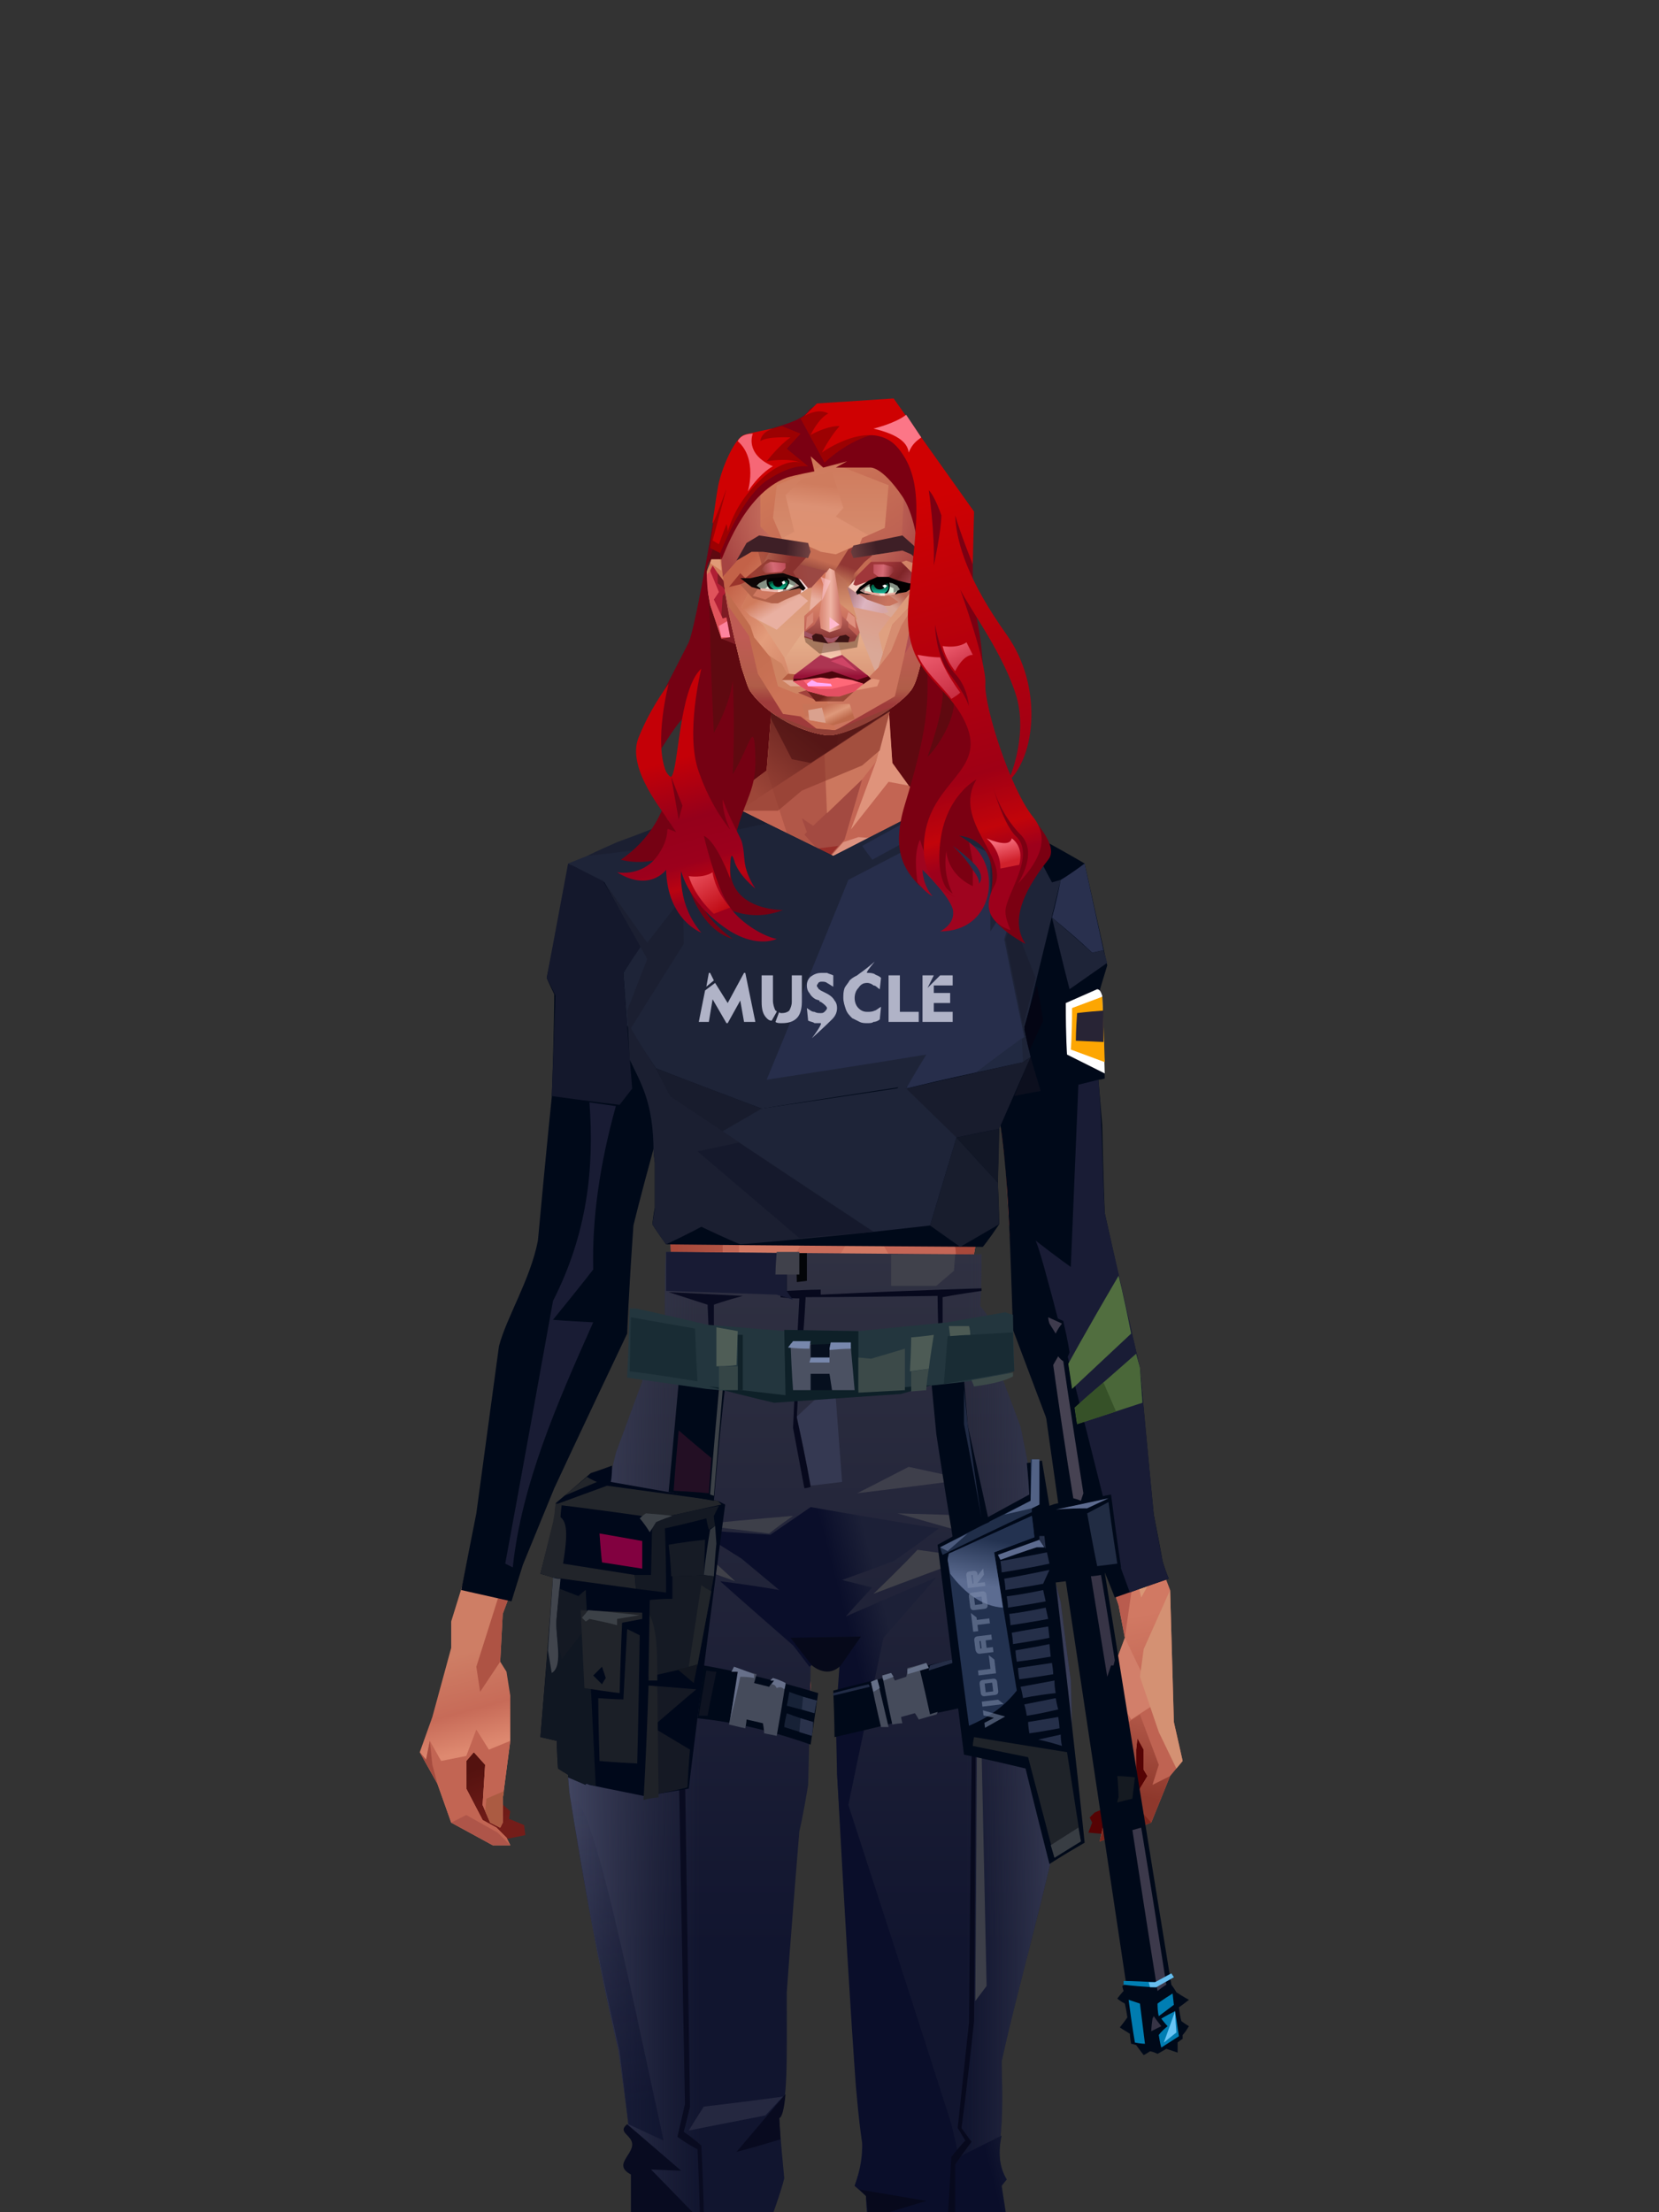 <?xml version="1.0" encoding="UTF-8"?>
<svg xmlns="http://www.w3.org/2000/svg" xmlns:xlink="http://www.w3.org/1999/xlink" width="1320px" height="1760px" viewBox="0 0 1320 1760" version="1.1">
<rect x="0" y="0" width="1320" height="1760" fill="#333333" stroke="none"/>
<defs>




</defs>

<defs>
</defs>
<polygon points="547 639 565 439 572 410 753 486 790 616 824 678" fill="#5f0910" id="id-female-5_14_scarlet_back-0">
</polygon>
<defs>
<linearGradient x1="100%" y1="46%" x2="12%" y2="47%" id="id-female-6.6_base_1-0">
<stop stop-color="#cc6f5c" offset="0%">
</stop>
<stop stop-color="#dc8069" offset="21%">
</stop>
<stop stop-color="#dd9482" offset="46%">
</stop>
<stop stop-color="#dd8570" offset="80%">
</stop>
<stop stop-color="#d47863" offset="100%">
</stop>
</linearGradient>
<linearGradient x1="53%" y1="81%" x2="50%" y2="21%" id="id-female-6.6_base_1-1">
<stop stop-color="#bf6352" offset="0%">
</stop>
<stop stop-color="#d17963" offset="24%">
</stop>
<stop stop-color="#d27c66" offset="100%">
</stop>
</linearGradient>
<linearGradient x1="52%" y1="-4%" x2="46%" y2="70%" id="id-female-6.6_base_1-2">
<stop stop-color="#be6352" offset="0%">
</stop>
<stop stop-color="#8e382c" offset="100%">
</stop>
</linearGradient>
<linearGradient x1="46%" y1="43%" x2="15%" y2="43%" id="id-female-6.6_base_1-3">
<stop stop-color="#c16252" offset="0%">
</stop>
<stop stop-color="#bf6050" offset="8%">
</stop>
<stop stop-color="#a6493b" offset="100%">
</stop>
</linearGradient>
<linearGradient x1="54%" y1="37%" x2="12%" y2="72%" id="id-female-6.6_base_1-4">
<stop stop-color="#3c050a" offset="0%">
</stop>
<stop stop-color="#9a4336" offset="100%">
</stop>
</linearGradient>
<linearGradient x1="40%" y1="14%" x2="61%" y2="85%" id="id-female-6.6_base_1-5">
<stop stop-color="#54120f" offset="0%">
</stop>
<stop stop-color="#741d19" offset="100%">
</stop>
</linearGradient>
<linearGradient x1="27%" y1="47%" x2="91%" y2="49%" id="id-female-6.6_base_1-6">
<stop stop-color="#e19d89" offset="0%">
</stop>
<stop stop-color="#e9a18e" offset="100%">
</stop>
</linearGradient>
<linearGradient x1="47%" y1="60%" x2="49%" y2="79%" id="id-female-6.6_base_1-7">
<stop stop-color="#ce7e65" offset="0%">
</stop>
<stop stop-color="#c76b58" offset="60%">
</stop>
<stop stop-color="#de8970" offset="100%">
</stop>
</linearGradient>
<linearGradient x1="29%" y1="56%" x2="69%" y2="53%" id="id-female-6.6_base_1-8">
<stop stop-color="#d48f77" offset="0%">
</stop>
<stop stop-color="#c06352" offset="8%">
</stop>
<stop stop-color="#cd6f5d" offset="18%">
</stop>
<stop stop-color="#ba5e4e" offset="38%">
</stop>
<stop stop-color="#c86c59" offset="65%">
</stop>
<stop stop-color="#b8594a" offset="81%">
</stop>
<stop stop-color="#ad5343" offset="100%">
</stop>
</linearGradient>
<linearGradient x1="47%" y1="45%" x2="54%" y2="46%" id="id-female-6.6_base_1-9">
<stop stop-color="#bf6151" offset="0%">
</stop>
<stop stop-color="#b75d4c" offset="62%">
</stop>
<stop stop-color="#af5646" offset="77%">
</stop>
<stop stop-color="#c37b60" offset="100%">
</stop>
</linearGradient>
<linearGradient x1="51%" y1="7%" x2="50%" y2="100%" id="id-female-6.6_base_1-10">
<stop stop-color="#b95a4b" offset="0%">
</stop>
<stop stop-color="#d38369" offset="75%">
</stop>
<stop stop-color="#d5856b" offset="100%" stop-opacity="0.452">
</stop>
</linearGradient>
<linearGradient x1="51%" y1="11%" x2="49%" y2="93%" id="id-female-6.6_base_1-11">
<stop stop-color="#cf725f" offset="0%">
</stop>
<stop stop-color="#c26453" offset="73%">
</stop>
<stop stop-color="#d27b64" offset="100%">
</stop>
</linearGradient>
<linearGradient x1="51%" y1="-5%" x2="48%" y2="96%" id="id-female-6.6_base_1-12">
<stop stop-color="#c86b5a" offset="0%">
</stop>
<stop stop-color="#b6594a" offset="100%">
</stop>
</linearGradient>
<linearGradient x1="50%" y1="19%" x2="50%" y2="69%" id="id-female-6.6_base_1-13">
<stop stop-color="#9b453a" offset="0%">
</stop>
<stop stop-color="#621b1a" offset="45%">
</stop>
<stop stop-color="#92352a" offset="100%">
</stop>
</linearGradient>
<linearGradient x1="46%" y1="74%" x2="39%" y2="35%" id="id-female-6.6_base_1-14">
<stop stop-color="#9c4034" offset="0%">
</stop>
<stop stop-color="#af5244" offset="51%">
</stop>
<stop stop-color="#9f4438" offset="100%" stop-opacity="0">
</stop>
</linearGradient>
<linearGradient x1="46%" y1="16%" x2="49%" y2="82%" id="id-female-6.6_base_1-15">
<stop stop-color="#9b473d" offset="0%" stop-opacity="0.186">
</stop>
<stop stop-color="#5f2520" offset="100%">
</stop>
</linearGradient>
<linearGradient x1="41%" y1="19%" x2="50%" y2="100%" id="id-female-6.6_base_1-16">
<stop stop-color="#bb6351" offset="0%">
</stop>
<stop stop-color="#90372c" offset="100%">
</stop>
</linearGradient>
<linearGradient x1="50%" y1="31%" x2="45%" y2="50%" id="id-female-6.6_base_1-17">
<stop stop-color="#cf7560" offset="0%">
</stop>
<stop stop-color="#d68a70" offset="100%">
</stop>
</linearGradient>
<linearGradient x1="51%" y1="22%" x2="50%" y2="100%" id="id-female-6.6_base_1-18">
<stop stop-color="#9b4237" offset="0%">
</stop>
<stop stop-color="#b77057" offset="100%">
</stop>
</linearGradient>
<linearGradient x1="49%" y1="0%" x2="50%" y2="100%" id="id-female-6.6_base_1-19">
<stop stop-color="#d27a64" offset="0%" stop-opacity="0.648">
</stop>
<stop stop-color="#cc715d" offset="100%">
</stop>
</linearGradient>
<linearGradient x1="44%" y1="15%" x2="50%" y2="100%" id="id-female-6.6_base_1-20">
<stop stop-color="#b05345" offset="0%">
</stop>
<stop stop-color="#9f4739" offset="100%">
</stop>
</linearGradient>
<linearGradient x1="52%" y1="21%" x2="49%" y2="83%" id="id-female-6.6_base_1-21">
<stop stop-color="#cb725d" offset="0%">
</stop>
<stop stop-color="#d6866c" offset="48%">
</stop>
<stop stop-color="#d6896e" offset="100%" stop-opacity="0.854">
</stop>
</linearGradient>
<linearGradient x1="85%" y1="60%" x2="15%" y2="60%" id="id-female-6.6_base_1-22">
<stop stop-color="#cc6f5c" offset="0%">
</stop>
<stop stop-color="#b65849" offset="100%">
</stop>
</linearGradient>
<linearGradient x1="48%" y1="-20%" x2="59%" y2="91%" id="id-female-6.6_base_1-23">
<stop stop-color="#d27f6c" offset="0%">
</stop>
<stop stop-color="#b35748" offset="60%">
</stop>
<stop stop-color="#b15546" offset="72%">
</stop>
<stop stop-color="#c26455" offset="100%">
</stop>
</linearGradient>
<linearGradient x1="55%" y1="48%" x2="46%" y2="33%" id="id-female-6.6_base_1-24">
<stop stop-color="#cc705c" offset="0%">
</stop>
<stop stop-color="#cf6b5a" offset="86%">
</stop>
<stop stop-color="#c56958" offset="100%">
</stop>
</linearGradient>
<linearGradient x1="50%" y1="19%" x2="50%" y2="78%" id="id-female-6.6_base_1-25">
<stop stop-color="#7c241c" offset="0%">
</stop>
<stop stop-color="#9a3329" offset="50%">
</stop>
<stop stop-color="#842c26" offset="100%">
</stop>
<stop stop-color="#842c26" offset="100%">
</stop>
</linearGradient>
<linearGradient x1="50%" y1="10%" x2="50%" y2="43%" id="id-female-6.6_base_1-26">
<stop stop-color="#c06756" offset="0%">
</stop>
<stop stop-color="#b85c4d" offset="15%">
</stop>
<stop stop-color="#99362a" offset="68%">
</stop>
<stop stop-color="#a8483a" offset="100%">
</stop>
</linearGradient>
<linearGradient x1="89%" y1="50%" x2="7%" y2="52%" id="id-female-6.6_base_1-27">
<stop stop-color="#842c22" offset="0%">
</stop>
<stop stop-color="#b85c4d" offset="53%" stop-opacity="0.199">
</stop>
<stop stop-color="#99362a" offset="75%">
</stop>
<stop stop-color="#8d3126" offset="100%">
</stop>
</linearGradient>
<linearGradient x1="44%" y1="70%" x2="86%" y2="30%" id="id-female-6.6_base_1-28">
<stop stop-color="#d78e7b" offset="0%">
</stop>
<stop stop-color="#e0907c" offset="100%">
</stop>
</linearGradient>
<linearGradient x1="19%" y1="86%" x2="73%" y2="32%" id="id-female-6.6_base_1-29">
<stop stop-color="#8d342a" offset="0%">
</stop>
<stop stop-color="#c77c6a" offset="40%">
</stop>
<stop stop-color="#e19c86" offset="100%">
</stop>
</linearGradient>
<linearGradient x1="35%" y1="94%" x2="47%" y2="12%" id="id-female-6.6_base_1-30">
<stop stop-color="#cd8470" offset="0%">
</stop>
<stop stop-color="#c77c6a" offset="40%">
</stop>
<stop stop-color="#df907c" offset="100%">
</stop>
</linearGradient>
<linearGradient x1="50%" y1="54%" x2="27%" y2="9%" id="id-female-6.6_base_1-31">
<stop stop-color="#ddab90" offset="0%">
</stop>
<stop stop-color="#ddab90" offset="100%" stop-opacity="0.078">
</stop>
</linearGradient>
<linearGradient x1="20%" y1="36%" x2="93%" y2="69%" id="id-female-6.6_base_1-32">
<stop stop-color="#e19d8b" offset="0%">
</stop>
<stop stop-color="#da846f" offset="70%">
</stop>
<stop stop-color="#9b3f34" offset="100%">
</stop>
</linearGradient>
<linearGradient x1="36%" y1="84%" x2="25%" y2="44%" id="id-female-6.6_base_1-33">
<stop stop-color="#c96d62" offset="0%" stop-opacity="0.509">
</stop>
<stop stop-color="#90372c" offset="35%" stop-opacity="0.675">
</stop>
<stop stop-color="#762e17" offset="100%" stop-opacity="0">
</stop>
</linearGradient>
<linearGradient x1="63%" y1="95%" x2="43%" y2="20%" id="id-female-6.6_base_1-34">
<stop stop-color="#c06352" offset="0%">
</stop>
<stop stop-color="#cf7762" offset="46%">
</stop>
<stop stop-color="#c26655" offset="100%">
</stop>
</linearGradient>
<linearGradient x1="40%" y1="0%" x2="50%" y2="86%" id="id-female-6.6_base_1-35">
<stop stop-color="#c56656" offset="0%">
</stop>
<stop stop-color="#d27a64" offset="100%">
</stop>
</linearGradient>
<linearGradient x1="50%" y1="0%" x2="50%" y2="92%" id="id-female-6.6_base_1-36">
<stop stop-color="#d27662" offset="0%">
</stop>
<stop stop-color="#d37b65" offset="100%">
</stop>
</linearGradient>
<linearGradient x1="33%" y1="79%" x2="21%" y2="44%" id="id-female-6.6_base_1-37">
<stop stop-color="#be6457" offset="0%">
</stop>
<stop stop-color="#983f32" offset="28%" stop-opacity="0.928">
</stop>
<stop stop-color="#762e17" offset="100%" stop-opacity="0">
</stop>
</linearGradient>
<linearGradient x1="4%" y1="47%" x2="92%" y2="45%" id="id-female-6.6_base_1-38">
<stop stop-color="#732617" offset="0%">
</stop>
<stop stop-color="#832e1d" offset="17%" stop-opacity="0.753">
</stop>
<stop stop-color="#9e4b3d" offset="48%" stop-opacity="0.386">
</stop>
<stop stop-color="#8e3d31" offset="78%" stop-opacity="0.762">
</stop>
<stop stop-color="#823328" offset="100%">
</stop>
</linearGradient>
<linearGradient x1="60%" y1="45%" x2="67%" y2="53%" id="id-female-6.6_base_1-39">
<stop stop-color="#e79081" offset="0%">
</stop>
<stop stop-color="#f6aca6" offset="100%">
</stop>
</linearGradient>
<linearGradient x1="48%" y1="15%" x2="54%" y2="81%" id="id-female-6.6_base_1-40">
<stop stop-color="#d99776" offset="0%" stop-opacity="0.4">
</stop>
<stop stop-color="#d99776" offset="100%">
</stop>
</linearGradient>
<linearGradient x1="47%" y1="44%" x2="50%" y2="61%" id="id-female-6.6_base_1-41">
<stop stop-color="#943b2f" offset="0%" stop-opacity="0.175">
</stop>
<stop stop-color="#611c1b" offset="100%">
</stop>
</linearGradient>
<linearGradient x1="26%" y1="-7%" x2="50%" y2="96%" id="id-female-6.6_base_1-42">
<stop stop-color="#37373f" offset="0%">
</stop>
<stop stop-color="#19191d" offset="100%">
</stop>
</linearGradient>
<linearGradient x1="50%" y1="12%" x2="59%" y2="82%" id="id-female-6.6_base_1-43">
<stop stop-color="#252525" offset="0%">
</stop>
<stop stop-color="#101010" offset="100%">
</stop>
</linearGradient>
<linearGradient x1="25%" y1="-16%" x2="50%" y2="98%" id="id-female-6.6_base_1-44">
<stop stop-color="#37373f" offset="0%">
</stop>
<stop stop-color="#19191d" offset="100%">
</stop>
</linearGradient>
<linearGradient x1="75%" y1="39%" x2="50%" y2="93%" id="id-female-6.6_base_1-45">
<stop stop-color="#252525" offset="0%">
</stop>
<stop stop-color="#000000" offset="100%">
</stop>
</linearGradient>
</defs>
<g transform="translate(334,549)" id="id-female-6.6_base_1-46">
<polygon points="561 754 565 871 565 881 537 893 533 897 535 901 532 909 543 910 597 864" fill="#560304" id="id-female-6.6_base_1-47">
</polygon>
<polygon points="537 282 539 246 535 195 529 158 522 137 484 118 440 111 212 111 188 113 157 123 121 139 111 186 108 221 109 290" fill="url(#id-female-6.6_base_1-0)" id="id-female-6.6_base_1-47">
</polygon>
<polygon points="467 393 474 506 503 589 537 672 556 728 561 754 546 794 552 851 551 861 552 874 556 885 567 882 568 866 570 860 570 843 571 834 576 843 576 859 579 864 573 874 571 884 544 903 541 916 582 901 597 864 607 852 600 821 597 716 589 695 582 655 569 523 544 425" fill="url(#id-female-6.6_base_1-1)" id="id-female-6.6_base_1-47">
</polygon>
<polygon points="546 794 552 851 551 861 552 874 556 885 567 882 568 866 570 860 570 843 571 834 576 843 576 859 579 864 573 874 571 884 544 903 541 916 582 901 597 864 583 871 588 855 573 815 561 823" fill="url(#id-female-6.6_base_1-2)" id="id-female-6.6_base_1-47">
</polygon>
<polygon points="552 851 551 861 552 874 556 887 567 884 568 866 570 860 558 860" fill="#822c24" id="id-female-6.6_base_1-47">
</polygon>
<polygon points="544 906 541 916 582 901 571 889" fill="#7b261d" id="id-female-6.6_base_1-47">
</polygon>
<polygon points="561 754 548 789 566 819 586 806" fill="#d27f6a" id="id-female-6.6_base_1-47">
</polygon>
<polygon points="486 648 477 599 453 529 440 504 437 490 439 460 449 402 456 340 188 343 198 411 202 493 162 596 153 638 266 693 319 721 386 693" fill="url(#id-female-6.6_base_1-3)" id="id-female-6.6_base_1-47">
</polygon>
<polygon points="486 648 477 599 453 529 440 504 437 490 439 460 449 402 456 340 296 353 376 634" fill="#c56656" id="id-female-6.6_base_1-47">
</polygon>
<g transform="translate(188,0)" id="id-female-6.6_base_1-56">
<polygon points="274 114 253 111 232 100 201 76 188 58 184 1 93 1 88 64 25 111 1 113 103 123 121 135 134 138 149 121 161 117 187 119 225 114" fill="#c36553" id="id-female-6.6_base_1-47">
</polygon>
<polygon points="201 76 188 58 185 12 175 57 155 111 185 73" fill="#df937b" id="id-female-6.6_base_1-47">
</polygon>
<polygon points="149 1 93 1 88 64 108 126 121 135 133 138" fill="#b15748" id="id-female-6.6_base_1-47">
</polygon>
<polygon points="116 102 120 113 118 115 136 135 150 119 164 71 125 108" fill="#a34a41" id="id-female-6.6_base_1-60">
</polygon>
<polygon points="121 127 133 138 145 124" fill="#982e29" id="id-female-6.6_base_1-61">
</polygon>
<polygon points="136 98 164 71 175 57 186 17 134 51" fill="#cc775e" id="id-female-6.6_base_1-62">
</polygon>
<polygon points="97 96 116 80 164 60 178 48 186 17 184 1 93 1 88 64 45 96" fill="#8e3a2f" opacity="0.654" id="id-female-6.6_base_1-47">
</polygon>
<polygon points="186 17 184 1 93 1 88 64 45 96 66 96" fill="url(#id-female-6.6_base_1-4)" opacity="0.467" id="id-female-6.6_base_1-47">
</polygon>
<polygon points="123 58 176 23 186 17 184 1 93 1 91 22 108 55" fill="#380409" opacity="0.434" id="id-female-6.6_base_1-47">
</polygon>
</g>
<polygon points="41 844 33 856 36 895 64 915 84 911 83 903 71 898 72 892 63 884 52 849" fill="url(#id-female-6.6_base_1-5)" id="id-female-6.6_base_1-47">
</polygon>
<polygon points="315 152 285 173 320 188 357 166" fill="#e59b87" id="id-female-6.6_base_1-67">
</polygon>
<polygon points="327 150 370 130 342 127" fill="#c76b58" id="id-female-6.6_base_1-68">
</polygon>
<polygon points="301 142 303 148 243 131 240 119 276 119" fill="#c76b58" id="id-female-6.6_base_1-69">
</polygon>
<polygon points="159 149 206 123 269 123 303 144 297 118 188 113 157 123 121 139" fill="url(#id-female-6.6_base_1-6)" id="id-female-6.6_base_1-47">
</polygon>
<polygon points="157 123 121 139 153 167 196 134" fill="#f2afa7" id="id-female-6.6_base_1-47">
</polygon>
<polygon points="89 584 77 541 62 551 45 658 34 712 25 741 25 762 10 817 0 845 14 870 25 901 58 919 72 919 69 913 61 905 50 899 37 874 37 852 43 845 52 855 50 887 56 901 64 905 66 901 66 882 72 836 72 800 69 781 64 773 66 735 85 684 121 599 162 510" fill="url(#id-female-6.6_base_1-7)" id="id-female-6.6_base_1-47">
</polygon>
<polygon points="89 584 77 541 62 551 45 658 48 715 121 599 162 510" fill="#c66957" id="id-female-6.6_base_1-47">
</polygon>
<polygon points="55 843 45 827 37 848 17 852 8 836 5 851 0 845 14 870 25 901 58 919 72 919 69 913 61 905 50 899 37 874 37 852 43 845 52 855 50 887 56 901 64 905 66 901 66 882 72 836" fill="#c26553" id="id-female-6.6_base_1-47">
</polygon>
<polygon points="53 882 52 892 56 901 64 905 66 901 66 882 67 876" fill="#ab5b42" id="id-female-6.6_base_1-47">
</polygon>
<polygon points="25 901 58 919 72 919 62 909 37 895" fill="#ae5549" id="id-female-6.6_base_1-47">
</polygon>
<polygon points="160 467 145 488 108 578 45 777 48 797 64 773 66 735 85 684 121 599 162 510" fill="#ae5344" id="id-female-6.6_base_1-47">
</polygon>
<polygon points="169 1211 277 1211 282 1183 281 1150 284 1127 286 1114 285 1063 293 972 306 866 311 792 309 768 323 771 337 768 333 817 333 855 339 924 346 1008 348 1113 351 1130 353 1176 361 1211 461 1211 458 1191 456 1170 460 1133 461 1082 505 905 516 839 518 826 512 762 503 706 486 648 482 629 386 690 318 718 266 690 184 629 153 637 132 731 119 781 118 813 123 862 131 916 166 1094 176 1179" fill="url(#id-female-6.6_base_1-8)" id="id-female-6.6_base_1-47">
</polygon>
<polygon points="463 664 416 771 400 819 392 1125 359 1178 398 1204 441 1153 461 1082 505 905 516 839 518 826 515 789 490 714" fill="url(#id-female-6.6_base_1-9)" id="id-female-6.6_base_1-47">
</polygon>
<polygon points="422 1160 395 1199 365 1171 401 1149 384 1120 391 983 411 786 416 771 448 697 454 1013 445 1116 407 1149" fill="url(#id-female-6.6_base_1-10)" id="id-female-6.6_base_1-80">
</polygon>
<polygon points="121 139 111 186 108 221 109 290 96 438 89 464 69 510 89 585 162 510 167 425 162 241" fill="url(#id-female-6.6_base_1-11)" id="id-female-6.6_base_1-47">
</polygon>
<polygon points="101 466 103 488 106 510 160 447 179 359 164 232 187 184 186 179 132 181 161 234 161 321 149 376 151 384 123 461 114 466" fill="url(#id-female-6.6_base_1-12)" id="id-female-6.6_base_1-82">
</polygon>
<polygon points="96 438 89 464 69 510 51 621 101 520 96 476" fill="#e49587" id="id-female-6.6_base_1-47">
</polygon>
<polygon points="96 451 128 365 134 316 121 139 111 186 108 221 109 290 96 438" fill="#b85b4c" id="id-female-6.6_base_1-47">
</polygon>
<polygon points="184 241 177 248 162 225 138 289 161 321 170 375 161 420 151 411 162 510 167 425 188 343" fill="url(#id-female-6.6_base_1-13)" id="id-female-6.6_base_1-47">
</polygon>
<polygon points="284 1127 286 1114 285 1063 293 972 306 866 311 792 309 768 323 771 337 768 333 817 333 855 339 924 346 1008 375 889 416 771 463 664 490 714 515 790 512 762 503 706 486 648 477 599 471 583 420 650 316 720 201 654 244 742 264 824 275 994" fill="url(#id-female-6.6_base_1-14)" id="id-female-6.6_base_1-47">
</polygon>
<polygon points="298 930 306 866 311 792 309 768 323 771 337 768 333 817 333 855 336 894 347 826 360 784 378 733 388 687 321 739 254 687 267 736 291 821" fill="url(#id-female-6.6_base_1-15)" id="id-female-6.6_base_1-47">
</polygon>
<polygon points="348 1093 348 1113 351 1130 353 1176 361 1211 461 1211 439 1155 422 1136 403 1148 429 1168 400 1202 370 1170 382 1125" fill="url(#id-female-6.6_base_1-16)" id="id-female-6.6_base_1-47">
</polygon>
<polygon points="10 855 8 836 5 851 0 845 14 870" fill="#a64c3f" id="id-female-6.6_base_1-47">
</polygon>
<polygon points="520 500 516 520 544 629 474 500 490 399" fill="url(#id-female-6.6_base_1-17)" id="id-female-6.6_base_1-90">
</polygon>
<polygon points="461 1211 458 1191 456 1170 460 1133 461 1082 439 1155 450 1211" fill="url(#id-female-6.6_base_1-18)" id="id-female-6.6_base_1-47">
</polygon>
<polygon points="220 1149 259 1115 240 1063 232 973 266 819 240 713 201 661 158 650 201 784 183 925 170 1083" fill="url(#id-female-6.6_base_1-19)" id="id-female-6.6_base_1-92">
</polygon>
<polygon points="169 1211 277 1211 282 1183 281 1150 284 1127 286 1114 286 1098 226 1211 207 1211 196 1121 173 1078 150 1014 166 1094 176 1179" fill="url(#id-female-6.6_base_1-20)" id="id-female-6.6_base_1-47">
</polygon>
<polygon points="173 1078 183 924 150 1014" fill="#b76050" id="id-female-6.6_base_1-47">
</polygon>
<polygon points="169 1211 239 1211 230 1196 204 1175 173 1150 176 1179" fill="#7e2a20" opacity="0.574" id="id-female-6.6_base_1-47">
</polygon>
<polygon points="221 1130 240 1097 224 1063 224 983 240 804 217 698 190 668 212 771 212 910 190 998 181 1094" fill="url(#id-female-6.6_base_1-21)" id="id-female-6.6_base_1-92">
</polygon>
<polygon points="217 795 221 692 200 667 169 658 200 737" fill="#d6886e" id="id-female-6.6_base_1-97">
</polygon>
<polygon points="511 476 492 419 481 447 484 356 521 274 533 417" fill="url(#id-female-6.6_base_1-22)" id="id-female-6.6_base_1-98">
</polygon>
<polygon points="569 523 544 425 542 346 537 282 539 246 535 195 529 158 522 137 494 161 419 158 471 211 516 290 525 411 511 477 518 507 535 462 562 543" fill="url(#id-female-6.6_base_1-23)" id="id-female-6.6_base_1-47">
</polygon>
<polygon points="486 389 533 243 501 167 464 207 451 247 463 265" fill="url(#id-female-6.6_base_1-24)" id="id-female-6.6_base_1-100">
</polygon>
<polygon points="473 490 474 506 503 589 537 672 556 728 561 754 567 712 543 623" fill="#b95c4e" id="id-female-6.6_base_1-47">
</polygon>
<polygon points="460 328 466 378 474 506 490 425 486 392 469 274 479 230 461 260 454 251" fill="url(#id-female-6.6_base_1-25)" id="id-female-6.6_base_1-47">
</polygon>
<polygon points="440 504 437 490 439 460 449 402 456 340 458 328 325 282 188 343 198 411 202 493 162 596 157 621 161 633 169 599 173 570 204 506 202 458 217 402 286 365 321 352 353 360 422 402 431 493 437 520" fill="url(#id-female-6.6_base_1-26)" id="id-female-6.6_base_1-47">
</polygon>
<polygon points="451 385 456 340 458 328 364 340 330 308 268 343 188 343 194 379 262 368 312 343 335 340 381 368" fill="url(#id-female-6.6_base_1-27)" id="id-female-6.6_base_1-47">
</polygon>
<polygon points="286 328 306 310 330 274 453 252 464 205 421 156 317 204 219 165 210 154 188 180" fill="url(#id-female-6.6_base_1-28)" id="id-female-6.6_base_1-105">
</polygon>
<path d="M 422 195 L 405 190 C 377 190 357 198 343 214 C 329 230 322 250 323 276 C 324 301 331 320 345 333 C 365 351 384 356 405 356 C 425 356 444 347 450 342 C 454 339 457 335 460 328 C 463 323 466 317 467 308 C 469 294 466 276 457 254 L 422 195 Z" fill="url(#id-female-6.6_base_1-29)" id="id-female-6.6_base_1-106">
</path>
<path d="M 422 195 L 417 175 C 386 188 366 196 358 201 C 355 203 351 206 348 208 C 348 209 381 253 448 342 C 454 338 459 332 463 324 C 469 310 469 301 469 293 C 469 287 465 275 459 257 L 422 195 Z" fill="url(#id-female-6.6_base_1-30)" id="id-female-6.6_base_1-106">
</path>
<path d="M 375 226 C 338 253 343 276 343 284 C 343 291 353 319 371 335 C 379 342 422 349 447 331 C 468 316 472 294 458 265 C 427 221 400 208 375 226 Z" fill="url(#id-female-6.6_base_1-31)" opacity="0.282" id="id-female-6.6_base_1-106">
</path>
<path d="M 272 205 C 260 199 243 200 221 209 C 187 227 169 258 168 303 C 167 319 184 342 190 346 C 197 351 212 356 239 353 C 257 351 272 344 284 333 C 303 312 312 288 309 260 C 305 217 291 214 272 205 Z" fill="url(#id-female-6.6_base_1-32)" id="id-female-6.6_base_1-109">
</path>
<path d="M 340 285 C 333 252 328 240 326 248 C 324 254 323 263 323 276 C 324 301 331 320 345 333 C 365 351 382 356 404 356 C 425 356 444 347 450 342 C 456 337 465 325 468 308 C 472 290 465 276 463 268 C 461 263 460 259 458 255 L 442 290 L 399 304 L 366 300 L 340 285 Z" fill="url(#id-female-6.6_base_1-33)" id="id-female-6.6_base_1-106">
</path>
<path d="M 153 637 L 149 654 L 132 731 L 130 739 C 133 730 135 723 137 718 C 140 709 147 691 149 680 C 151 671 155 655 161 633 L 172 570 L 162 596 L 153 637 Z" fill="#7d362e" id="id-female-6.6_base_1-47">
</path>
<path d="M 259 203 C 254 199 240 185 217 163 L 210 153 L 186 180 C 192 211 192 231 186 239 C 175 256 168 277 168 303 C 168 324 190 352 239 344 C 252 342 274 217 259 203 Z" fill="#db927f" id="id-female-6.6_base_1-109">
</path>
<polygon points="175 565 203 550 234 558 241 520 203 455 203 507" fill="#9e4435" id="id-female-6.6_base_1-113">
</polygon>
<polygon points="241 442 241 518 229 556 233 629 266 657 316 707 381 659 395 629 364 504 350 504 301 380" fill="url(#id-female-6.6_base_1-34)" id="id-female-6.6_base_1-114">
</polygon>
<polygon points="432 626 427 589 407 518 414 505 450 568 470 618" fill="url(#id-female-6.6_base_1-35)" id="id-female-6.6_base_1-115">
</polygon>
<polygon points="302 376 254 442 254 546 302 590 364 568 364 504 350 504 376 454 345 400" fill="url(#id-female-6.6_base_1-36)" id="id-female-6.6_base_1-114">
</polygon>
<polygon points="317 480 342 436 319 413 300 447" fill="#c96c5a" id="id-female-6.6_base_1-117">
</polygon>
<polygon points="304 541 318 507 329 541 314 549" fill="#c06352" id="id-female-6.6_base_1-118">
</polygon>
<polygon points="306 543 316 578 329 541" fill="#df8f72" id="id-female-6.6_base_1-119">
</polygon>
<path d="M 178 333 C 179 334 180 336 182 338 C 184 342 186 343 189 346 C 190 347 197 351 206 353 C 215 354 226 355 239 353 C 257 351 272 344 284 333 C 293 322 299 313 302 305 C 304 301 307 293 309 277 C 310 274 310 268 309 260 L 228 277 L 207 295 L 178 333 Z" fill="url(#id-female-6.6_base_1-37)" id="id-female-6.6_base_1-109">
</path>
<polygon points="306 543 308 550 324 556 329 541" fill="#e6a08a" id="id-female-6.6_base_1-119">
</polygon>
<polygon points="308 543 318 525 323 542 314 548" fill="#7e312c" id="id-female-6.6_base_1-122">
</polygon>
<polygon points="152 641 162 596 176 561 185 617 214 602 246 628 323 690 404 628 423 605 454 605 470 577 477 599 482 629 388 689 337 768 323 771 309 768 259 688 175 639 142 688" fill="url(#id-female-6.6_base_1-38)" opacity="0.442" id="id-female-6.6_base_1-123">
</polygon>
<polygon points="490 154 522 137 484 118 412 123" fill="url(#id-female-6.6_base_1-39)" id="id-female-6.6_base_1-47">
</polygon>
<polygon points="573 785 588 829 602 858 607 852 600 821 597 716 576 763" fill="#d49173" id="id-female-6.6_base_1-47">
</polygon>
<polygon points="574 722 589 695 582 655 533 542" fill="url(#id-female-6.6_base_1-40)" id="id-female-6.6_base_1-47">
</polygon>
<polygon points="172 640 241 690 309 768 323 771 338 768 395 706 469 661 404 650 313 706 217 629" fill="url(#id-female-6.6_base_1-41)" opacity="0.571" id="id-female-6.6_base_1-127">
</polygon>
<g transform="translate(188,270)" id="id-female-6.6_base_1-128">
<polygon points="207 13 207 10 217 2 220 2 239 21 258 39 260 42 250 51 246 52 226 33" fill="url(#id-female-6.6_base_1-42)" id="id-female-6.6_base_1-129">
</polygon>
<polygon points="208 40 218 50 222 50 240 33 257 13 257 9 247 0 244 1 230 19 209 36" fill="url(#id-female-6.6_base_1-43)" id="id-female-6.6_base_1-130">
</polygon>
<polygon points="1 13 1 10 10 2 15 2 32 21 50 39 52 42 42 52 38 52 19 33" fill="url(#id-female-6.6_base_1-44)" id="id-female-6.6_base_1-129">
</polygon>
<polygon points="0 43 10 53 14 53 33 35 50 15 50 11 40 3 36 4 19 23 1 39" fill="url(#id-female-6.6_base_1-45)" id="id-female-6.6_base_1-130">
</polygon>
</g>
</g>
<defs>
<linearGradient x1="50%" y1="0%" x2="50%" y2="62%" id="id-female-6.8_face_1-0">
<stop stop-color="#e3a189" offset="0%">
</stop>
<stop stop-color="#c36851" offset="100%">
</stop>
</linearGradient>
<linearGradient x1="39%" y1="5%" x2="39%" y2="67%" id="id-female-6.8_face_1-1">
<stop stop-color="#cc7457" offset="0%">
</stop>
<stop stop-color="#dfa080" offset="100%">
</stop>
</linearGradient>
<linearGradient x1="65%" y1="0%" x2="47%" y2="79%" id="id-female-6.8_face_1-2">
<stop stop-color="#dc9580" offset="0%">
</stop>
<stop stop-color="#daa897" offset="100%">
</stop>
</linearGradient>
<linearGradient x1="92%" y1="40%" x2="58%" y2="65%" id="id-female-6.8_face_1-3">
<stop stop-color="#b96653" offset="0%">
</stop>
<stop stop-color="#daa897" offset="100%">
</stop>
</linearGradient>
<linearGradient x1="50%" y1="27%" x2="50%" y2="147%" id="id-female-6.8_face_1-4">
<stop stop-color="#e4ab89" offset="0%">
</stop>
<stop stop-color="#d3876b" offset="100%">
</stop>
</linearGradient>
<linearGradient x1="7%" y1="20%" x2="70%" y2="67%" id="id-female-6.8_face_1-5">
<stop stop-color="#c36248" offset="0%">
</stop>
<stop stop-color="#e39c7b" offset="37%">
</stop>
<stop stop-color="#d78b6c" offset="58%">
</stop>
<stop stop-color="#cb745d" offset="100%">
</stop>
</linearGradient>
<linearGradient x1="28%" y1="27%" x2="54%" y2="70%" id="id-female-6.8_face_1-6">
<stop stop-color="#c16c4e" offset="0%">
</stop>
<stop stop-color="#cc7357" offset="100%">
</stop>
</linearGradient>
<linearGradient x1="50%" y1="18%" x2="39%" y2="91%" id="id-female-6.8_face_1-7">
<stop stop-color="#cf7c5e" offset="0%">
</stop>
<stop stop-color="#dc9174" offset="36%">
</stop>
<stop stop-color="#df9170" offset="100%">
</stop>
</linearGradient>
<linearGradient x1="39%" y1="25%" x2="104%" y2="96%" id="id-female-6.8_face_1-8">
<stop stop-color="#d07958" offset="0%">
</stop>
<stop stop-color="#b3554f" offset="100%">
</stop>
</linearGradient>
<linearGradient x1="53%" y1="43%" x2="52%" y2="81%" id="id-female-6.8_face_1-9">
<stop stop-color="#bf5b54" offset="0%">
</stop>
<stop stop-color="#b05d48" offset="76%">
</stop>
<stop stop-color="#9f3b3b" offset="100%">
</stop>
</linearGradient>
<radialGradient cx="50%" cy="59%" r="66%" id="id-female-6.8_face_1-10" fx="50%" fy="59%" gradientTransform="translate(0.5,0.593) scale(0.731,1) rotate(-90) scale(1,1) translate(-0.5,-0.593)">
<stop stop-color="#e69a7a" offset="0%">
</stop>
<stop stop-color="#a64442" offset="100%">
</stop>
</radialGradient>
<linearGradient x1="50%" y1="42%" x2="37%" y2="61%" id="id-female-6.8_face_1-11">
<stop stop-color="#c46c52" offset="0%">
</stop>
<stop stop-color="#9b4c40" offset="100%">
</stop>
</linearGradient>
<linearGradient x1="50%" y1="31%" x2="50%" y2="119%" id="id-female-6.8_face_1-12">
<stop stop-color="#e9b0a1" offset="0%">
</stop>
<stop stop-color="#fddab5" offset="100%">
</stop>
</linearGradient>
<linearGradient x1="36%" y1="93%" x2="50%" y2="50%" id="id-female-6.8_face_1-13">
<stop stop-color="#c87f5d" offset="0%">
</stop>
<stop stop-color="#923734" offset="100%">
</stop>
</linearGradient>
<linearGradient x1="18%" y1="52%" x2="79%" y2="50%" id="id-female-6.8_face_1-14">
<stop stop-color="#9a342b" offset="0%">
</stop>
<stop stop-color="#9b4843" offset="100%">
</stop>
</linearGradient>
<linearGradient x1="56%" y1="-29%" x2="60%" y2="75%" id="id-female-6.8_face_1-15">
<stop stop-color="#a24e3f" offset="0%">
</stop>
<stop stop-color="#d79370" offset="100%">
</stop>
</linearGradient>
<linearGradient x1="42%" y1="71%" x2="50%" y2="23%" id="id-female-6.8_face_1-16">
<stop stop-color="#e9b0a1" offset="0%">
</stop>
<stop stop-color="#d3755a" offset="100%">
</stop>
</linearGradient>
<linearGradient x1="50%" y1="0%" x2="50%" y2="100%" id="id-female-6.8_face_1-17">
<stop stop-color="#db886c" offset="0%">
</stop>
<stop stop-color="#b5524b" offset="100%">
</stop>
</linearGradient>
<linearGradient x1="0%" y1="58%" x2="100%" y2="58%" id="id-female-6.8_face_1-18">
<stop stop-color="#d67e6a" offset="0%">
</stop>
<stop stop-color="#efb4a4" offset="50%">
</stop>
<stop stop-color="#c36257" offset="100%">
</stop>
</linearGradient>
<linearGradient x1="50%" y1="0%" x2="50%" y2="78%" id="id-female-6.8_face_1-19">
<stop stop-color="#bd645a" offset="0%">
</stop>
<stop stop-color="#8b3937" offset="100%">
</stop>
</linearGradient>
<linearGradient x1="67%" y1="100%" x2="33%" y2="100%" id="id-female-6.8_face_1-20">
<stop stop-color="#e29579" offset="0%">
</stop>
<stop stop-color="#dfa58f" offset="100%">
</stop>
</linearGradient>
<linearGradient x1="33%" y1="26%" x2="82%" y2="67%" id="id-female-6.8_face_1-21">
<stop stop-color="#c87458" offset="0%">
</stop>
<stop stop-color="#de987a" offset="52%">
</stop>
<stop stop-color="#be6a4c" offset="100%">
</stop>
</linearGradient>
<linearGradient x1="18%" y1="38%" x2="44%" y2="66%" id="id-female-6.8_face_1-22">
<stop stop-color="#d07b5c" offset="0%">
</stop>
<stop stop-color="#e9b0a1" offset="100%">
</stop>
</linearGradient>
<linearGradient x1="0%" y1="43%" x2="92%" y2="67%" id="id-female-6.8_face_1-23">
<stop stop-color="#af797f" offset="0%">
</stop>
<stop stop-color="#ddb5c1" offset="47%">
</stop>
<stop stop-color="#d6a6a6" offset="100%">
</stop>
</linearGradient>
<linearGradient x1="34%" y1="46%" x2="82%" y2="54%" id="id-female-6.8_face_1-24">
<stop stop-color="#ab6155" offset="0%">
</stop>
<stop stop-color="#c8745e" offset="100%">
</stop>
</linearGradient>
<linearGradient x1="34%" y1="40%" x2="83%" y2="55%" id="id-female-6.8_face_1-25">
<stop stop-color="#a0373a" offset="0%">
</stop>
<stop stop-color="#7f2528" offset="63%">
</stop>
<stop stop-color="#993b43" offset="100%">
</stop>
</linearGradient>
<linearGradient x1="100%" y1="59%" x2="-8%" y2="52%" id="id-female-6.8_face_1-26">
<stop stop-color="#86292c" offset="0%">
</stop>
<stop stop-color="#d56a75" offset="51%">
</stop>
<stop stop-color="#be4f5a" offset="100%">
</stop>
</linearGradient>
<linearGradient x1="10%" y1="46%" x2="71%" y2="50%" id="id-female-6.8_face_1-27">
<stop stop-color="#974537" offset="0%" stop-opacity="0.483">
</stop>
<stop stop-color="#89312e" offset="100%">
</stop>
</linearGradient>
<linearGradient x1="0%" y1="60%" x2="100%" y2="50%" id="id-female-6.8_face_1-28">
<stop stop-color="#97443b" offset="0%">
</stop>
<stop stop-color="#d56a75" offset="51%">
</stop>
<stop stop-color="#be4f5a" offset="100%">
</stop>
</linearGradient>
<linearGradient x1="50%" y1="90%" x2="50%" y2="50%" id="id-female-6.8_face_1-29">
<stop stop-color="#15b095" offset="0%">
</stop>
<stop stop-color="#006a4b" offset="100%">
</stop>
</linearGradient>
<linearGradient x1="50%" y1="100%" x2="50%" y2="50%" id="id-female-6.8_face_1-30">
<stop stop-color="#1ad9b7" offset="0%">
</stop>
<stop stop-color="#007e59" offset="100%">
</stop>
</linearGradient>
<linearGradient x1="43%" y1="48%" x2="63%" y2="56%" id="id-female-6.8_face_1-31">
<stop stop-color="#6b201b" offset="0%">
</stop>
<stop stop-color="#833528" offset="100%" stop-opacity="0.686">
</stop>
</linearGradient>
<linearGradient x1="39%" y1="84%" x2="39%" y2="50%" id="id-female-6.8_face_1-32">
<stop stop-color="#971137" offset="0%">
</stop>
<stop stop-color="#ad3552" offset="100%">
</stop>
</linearGradient>
<linearGradient x1="-7%" y1="56%" x2="36%" y2="52%" id="id-female-6.8_face_1-33">
<stop stop-color="#724242" offset="0%">
</stop>
<stop stop-color="#3e1f26" offset="100%">
</stop>
</linearGradient>
<linearGradient x1="100%" y1="57%" x2="67%" y2="56%" id="id-female-6.8_face_1-34">
<stop stop-color="#724242" offset="0%">
</stop>
<stop stop-color="#3e1f26" offset="100%">
</stop>
</linearGradient>
</defs>
<g transform="translate(561,332)" id="id-female-6.8_face_1-35">
<g transform="translate(172,115)" id="id-female-6.8_face_1-36">
<polygon points="14 1 18 0 25 8 27 21 24 41 14 66 0 68" fill="url(#id-female-6.8_face_1-0)" id="id-female-6.8_face_1-37">
</polygon>
<polygon points="12 48 19 50 23 42 26 24 20 12 12 22" fill="#e5565a" id="id-female-6.8_face_1-38">
</polygon>
<polygon points="11 21 17 10 20 5 24 7 26 24 20 36 18 31 20 16 9 29" fill="#cb3646" id="id-female-6.8_face_1-39">
</polygon>
<polygon points="10 28 11 38 8 45 13 49 19 38 13 24" fill="#811e27" id="id-female-6.8_face_1-40">
</polygon>
<polygon points="12 18 17 17 18 9" fill="#871d26" id="id-female-6.8_face_1-41">
</polygon>
<polygon points="18 50 10 51 8 50 5 61 12 63 14 61" fill="#f27e8f" id="id-female-6.8_face_1-42">
</polygon>
</g>
<g transform="translate(0,113)" id="id-female-6.8_face_1-43">
<polygon points="13 0 5 0 0 13 4 36 13 63 25 67" fill="#d07c59" id="id-female-6.8_face_1-44">
</polygon>
<polygon points="5 9 0 13 4 36 13 63 25 67 13 24" fill="#e0535b" id="id-female-6.8_face_1-44">
</polygon>
<polygon points="18 46 14 47 7 32 11 26 4 9 6 5 16 20 17 29" fill="#b01e34" id="id-female-6.8_face_1-46">
</polygon>
<polygon points="13 62 20 62 18 49 11 53" fill="#fe839e" id="id-female-6.8_face_1-47">
</polygon>
<polygon points="25 68 13 63 20 62 17 46 14 47 13 44 14 29 17 26 14 22 10 19 10 11 17 20" fill="#7e1b23" id="id-female-6.8_face_1-48">
</polygon>
<polygon points="13 9 4 3 5 0 12 0" fill="#e19b77" id="id-female-6.8_face_1-49">
</polygon>
</g>
<path d="M 29 199 C 21 167 16 144 15 130 C 4 44 33 0 103 0 C 180 0 191 63 186 119 C 183 157 173 191 170 202 C 169 206 167 213 164 217 C 151 234 112 253 99 253 C 88 253 54 243 36 218 C 34 215 32 208 29 199 Z" fill="url(#id-female-6.8_face_1-1)" id="id-female-6.8_face_1-50">
</path>
<polygon points="164 137 138 172 143 194 134 203 117 159 118 140 127 137" fill="url(#id-female-6.8_face_1-2)" id="id-female-6.8_face_1-51">
</polygon>
<polygon points="166 136 148 159 134 152 127 137" fill="url(#id-female-6.8_face_1-3)" id="id-female-6.8_face_1-51">
</polygon>
<polygon points="59 198 79 169 122 169 136 204 132 209 108 207 75 207 67 207" fill="url(#id-female-6.8_face_1-4)" id="id-female-6.8_face_1-53">
</polygon>
<path d="M 29 199 C 22 171 18 151 16 139 C 13 120 12 107 12 97 C 12 97 12 96 12 96 L 54 101 L 29 151 L 46 165 L 63 191 L 68 207 L 77 214 L 128 209 L 138 199 L 149 165 L 170 143 L 155 134 L 151 105 L 187 100 C 187 100 187 101 187 101 C 187 107 186 113 186 119 C 183 157 173 191 170 202 C 169 206 167 213 164 217 C 151 234 112 253 99 253 C 88 253 54 243 36 218 C 34 215 32 208 29 199 Z" fill="url(#id-female-6.8_face_1-5)" id="id-female-6.8_face_1-50">
</path>
<polygon points="138 199 149 165 170 143 156 166 148 186" fill="#d68d71" id="id-female-6.8_face_1-50">
</polygon>
<polygon points="50 189 61 196 69 211 80 220 62 220 50 215" fill="#ce8362" id="id-female-6.8_face_1-56">
</polygon>
<path d="M 29 199 L 19 157 C 18 151 17 147 17 144 C 16 141 16 139 16 137 L 36 166 L 39 175 L 52 191 L 58 214 L 73 220 L 94 216 L 104 249 C 103 252 101 253 99 253 C 88 253 54 243 36 218 C 34 215 32 208 29 199 Z" fill="url(#id-female-6.8_face_1-6)" id="id-female-6.8_face_1-50">
</path>
<polygon points="62 96 89 105 97 109 107 110 123 103 146 97 132 95 104 79 110 72 101 43 77 49 64 62 71 91" fill="url(#id-female-6.8_face_1-7)" id="id-female-6.8_face_1-58">
</polygon>
<path d="M 14 127 C 14 126 14 125 14 125 C 5 42 35 0 103 0 C 180 0 191 63 186 119 C 186 120 185 124 183 134 L 174 122 L 143 97 L 121 106 L 125 96 L 143 88 L 146 54 L 100 36 L 57 54 L 54 80 L 63 101 L 35 101 L 14 127 Z" fill="url(#id-female-6.8_face_1-8)" id="id-female-6.8_face_1-50">
</path>
<path d="M 29 199 C 22 171 18 151 16 139 C 16 139 16 139 16 139 L 19 151 L 35 174 L 42 204 L 62 236 L 76 238 L 89 248 L 104 249 L 151 222 L 158 192 L 163 168 L 179 144 L 186 118 C 186 119 186 119 186 119 C 186 121 185 125 185 129 C 185 129 185 130 185 130 C 181 163 173 192 170 202 C 169 206 167 213 164 217 C 151 234 112 253 99 253 C 88 253 54 243 36 218 C 34 215 32 208 29 199 Z" fill="url(#id-female-6.8_face_1-9)" id="id-female-6.8_face_1-50">
</path>
<path d="M 14 127 C 14 126 14 125 14 125 C 5 42 35 0 103 0 C 161 0 181 35 186 76 C 186 76 186 77 186 78 L 167 109 L 174 119 L 160 114 L 121 127 L 131 110 L 156 106 L 159 45 L 128 32 L 97 28 L 72 32 L 44 49 L 44 87 L 55 98 L 29 110 L 14 127 Z" fill="url(#id-female-6.8_face_1-10)" id="id-female-6.8_face_1-50">
</path>
<polygon points="81 136 64 118 81 102 92 107 104 109 120 102 138 120 113 136 99 124" fill="url(#id-female-6.8_face_1-11)" id="id-female-6.8_face_1-62">
</polygon>
<polygon points="92 191 95 177 105 175 109 191 98 194" fill="url(#id-female-6.8_face_1-12)" id="id-female-6.8_face_1-53">
</polygon>
<polygon points="102 124 114 105 118 103 133 110 127 115 119 124 114 137" fill="url(#id-female-6.8_face_1-13)" id="id-female-6.8_face_1-64">
</polygon>
<polygon points="87 135 99 123 75 117 50 113 32 128 28 124 19 135 36 131 75 136 82 136" fill="url(#id-female-6.8_face_1-14)" id="id-female-6.8_face_1-65">
</polygon>
<path d="M 150 230 C 150 230 150 230 150 230 C 133 243 109 253 99 253 C 92 253 73 248 56 237 C 56 237 56 237 56 237 L 82 247 L 103 249 L 150 230 Z" fill="#903f36" id="id-female-6.8_face_1-50">
</path>
<g transform="translate(79,120)" id="id-female-6.8_face_1-67">
<polygon points="24 2 33 10 42 41 16 34 18 5" fill="url(#id-female-6.8_face_1-15)" id="id-female-6.8_face_1-68">
</polygon>
<polygon points="4 35 6 15 17 3 19 5 18 29" fill="url(#id-female-6.8_face_1-16)" id="id-female-6.8_face_1-69">
</polygon>
<polygon points="0 55 1 59 12 68 42 63 44 51" fill="#381f12" opacity="0.365" id="id-female-6.8_face_1-70">
</polygon>
<polygon points="0 55 0 49 0 38 14 25 27 27 40 38 44 51 40 57" fill="url(#id-female-6.8_face_1-17)" id="id-female-6.8_face_1-71">
</polygon>
<polygon points="35 35 33 42 41 48 40 39" fill="#df907e" id="id-female-6.8_face_1-72">
</polygon>
<polygon points="1 49 7 43 7 35 2 39" fill="#d78673" id="id-female-6.8_face_1-73">
</polygon>
<polygon points="12 48 21 52 30 49 31 45 24 2 20 0 17 4 11 43" fill="url(#id-female-6.8_face_1-18)" id="id-female-6.8_face_1-74">
</polygon>
<polygon points="30 38 35 43 35 47 42 54 40 58 35 59 25 58 24 59 19 60 18 59 6 57 0 55 0 51 8 45 12 38 13 48 20 51 29 48 30 45" fill="url(#id-female-6.8_face_1-19)" id="id-female-6.8_face_1-75">
</polygon>
<polygon points="33 57 25 57 23 59 18 59 16 57 6 56 0 54 0 50 9 54 12 54 21 56 28 54" fill="#a05463" id="id-female-6.8_face_1-75">
</polygon>
<polygon points="7 58 6 54 9 52 14 53 19 60" fill="#3b1313" id="id-female-6.8_face_1-77">
</polygon>
<polygon points="24 59 28 54 33 53 36 55 35 59" fill="#3b1313" id="id-female-6.8_face_1-78">
</polygon>
<polygon points="13 7 15 13 14 26 21 10" fill="#ffc9d8" opacity="0.502" id="id-female-6.8_face_1-79">
</polygon>
<polygon points="20 49 20 39 28 45" fill="#ffb9cd" id="id-female-6.8_face_1-80">
</polygon>
</g>
<polygon points="137 214 116 218 78 214 68 214 61 209 129 209 134 208 139 209" fill="url(#id-female-6.8_face_1-20)" id="id-female-6.8_face_1-81">
</polygon>
<polygon points="77 205 66 204 61 209 79 209" fill="#b25b40" id="id-female-6.8_face_1-81">
</polygon>
<polygon points="159 188 163 168 169 157 179 144 177 158" fill="#b14f52" id="id-female-6.8_face_1-50">
</polygon>
<polygon points="77 228 80 240 102 245 119 240 115 228" fill="url(#id-female-6.8_face_1-21)" id="id-female-6.8_face_1-84">
</polygon>
<polygon points="82 233 83 241 96 243 93 231" fill="#daa18e" id="id-female-6.8_face_1-84">
</polygon>
<polygon points="57 169 36 158 29 151 37 134 73 139 82 146" fill="url(#id-female-6.8_face_1-22)" id="id-female-6.8_face_1-86">
</polygon>
<polygon points="113 135 118 151 141 156 146 155 143 150 129 145" fill="url(#id-female-6.8_face_1-23)" id="id-female-6.8_face_1-87">
</polygon>
<polygon points="114 135 128 140 144 140 154 147 147 150 143 150 129 145" fill="url(#id-female-6.8_face_1-24)" id="id-female-6.8_face_1-87">
</polygon>
<polygon points="121 127 114 135 122 141 123 137 130 129" fill="#f4cabe" id="id-female-6.8_face_1-89">
</polygon>
<polygon points="156 137 164 137 175 136 175 134 162 121 156 115 132 115 120 127 118 133 120 134 131 130" fill="url(#id-female-6.8_face_1-25)" id="id-female-6.8_face_1-90">
</polygon>
<polygon points="134 117 134 124 138 127 146 127 151 122 149 119 142 117" fill="url(#id-female-6.8_face_1-26)" id="id-female-6.8_face_1-91">
</polygon>
<polygon points="28 133 38 144 53 148 58 148 64 145 76 140 79 138 77 136 32 131" fill="#b2614a" id="id-female-6.8_face_1-92">
</polygon>
<polygon points="38 142 48 145 56 140 64 137 43 135" fill="#cf7961" id="id-female-6.8_face_1-93">
</polygon>
<polygon points="74 130 70 123 81 111 51 103 42 106 45 117 36 125 39 130" fill="url(#id-female-6.8_face_1-27)" id="id-female-6.8_face_1-94">
</polygon>
<polygon points="48 117 45 121 48 124 61 123 64 120 64 116 52 115" fill="url(#id-female-6.8_face_1-28)" id="id-female-6.8_face_1-95">
</polygon>
<polygon points="76 140 82 136 76 129 72 128 77 136" fill="#f8d9d9" id="id-female-6.8_face_1-96">
</polygon>
<g transform="translate(119,126)" id="id-female-6.8_face_1-97">
<polygon points="4 12 9 14 20 16 32 14 37 11 35 8 26 3 11 6" fill="#def2dc" id="id-female-6.8_face_1-98">
</polygon>
<path d="M 20 15 C 22 16 23 16 24 15 C 27 14 28 11 28 8 C 28 4 25 2 20 3 C 14 4 12 6 12 8 C 12 10 13 13 15 14 C 16 15 17 15 20 15 Z" fill="#040204" id="id-female-6.8_face_1-99">
</path>
<path d="M 19 15 C 23 15 26 13 27 10 C 27 6 27 2 20 2 C 13 2 13 5 13 9 C 13 12 16 15 19 15 Z" fill="url(#id-female-6.8_face_1-29)" id="id-female-6.8_face_1-99">
</path>
<path d="M 20 11 C 24 11 24 8 25 7 C 25 6 25 6 25 6 C 25 6 27 7 27 6 C 27 4 23 2 20 2 C 18 2 15 4 13 6 C 13 7 12 8 12 9 C 12 9 14 8 14 7 C 15 7 15 7 15 7 C 16 9 17 11 20 11 Z" fill="#060204" id="id-female-6.8_face_1-99">
</path>
<polygon points="8 10 15 7 26 8 31 10 31 14 34 12 37 11 31 5 19 3 8 7" fill="#000000" opacity="0.399" id="id-female-6.8_face_1-102">
</polygon>
<polygon points="4 12 8 12 12 13 20 14 27 14 34 13 32 15 30 15 24 16 14 15 7 14" fill="#e8ada1" id="id-female-6.8_face_1-103">
</polygon>
<polygon points="10 8 8 11 8 14 4 12 4 10" fill="#a38782" id="id-female-6.8_face_1-104">
</polygon>
<polygon points="32 15 35 14 41 13 50 7 43 6 35 4 27 1 18 1 11 4 4 9 1 13 2 15 5 14 10 15 14 15 8 14 4 12 11 7 17 6 24 5 30 6 34 8 36 11 34 12" fill="#020000" id="id-female-6.8_face_1-105">
</polygon>
<polygon points="24 14 19 14 21 16 24 16" fill="#ffe2d5" id="id-female-6.8_face_1-106">
</polygon>
</g>
<g transform="translate(28,124)" id="id-female-6.8_face_1-107">
<polygon points="40 13 30 14 16 13 11 8 22 4 35 2 45 6 48 10" fill="#def2dc" id="id-female-6.8_face_1-108">
</polygon>
<path d="M 29 14 C 32 13 34 14 36 13 C 37 11 39 9 39 7 C 39 6 39 6 38 5 C 38 5 38 3 38 3 C 38 3 35 3 28 1 C 25 1 23 1 22 3 C 21 4 21 5 21 7 C 21 10 23 13 26 14 C 27 15 28 14 29 14 Z" fill="#040204" id="id-female-6.8_face_1-99">
</path>
<path d="M 30 14 C 34 14 38 10 38 7 C 38 5 34 6 33 7 C 32 7 31 9 29 9 C 26 9 29 5 23 7 C 22 7 23 9 23 9 C 24 11 27 14 30 14 Z" fill="url(#id-female-6.8_face_1-30)" id="id-female-6.8_face_1-99">
</path>
<ellipse cx="30" cy="7" fill="#060204" id="id-female-6.8_face_1-99" rx="4" ry="4">
</ellipse>
<path d="M 19 13 L 25 8 L 35 7 L 45 11 L 47 8 L 39 3 C 29 2 24 2 24 2 C 24 2 20 4 13 7 L 13 11 L 19 13 Z" fill="#000000" opacity="0.399" id="id-female-6.8_face_1-112">
</path>
<polygon points="17 14 27 15 31 15 36 13 27 13 16 12" fill="#eab4a9" id="id-female-6.8_face_1-113">
</polygon>
<polygon points="41 13 45 12 50 11 45 7 43 10 38 13 33 13 31 15 37 14" fill="#a38782" id="id-female-6.8_face_1-114">
</polygon>
<polygon points="16 13 9 11 0 4 8 4 17 2 23 1 34 0 40 2 46 4 52 12 50 14 47 12 38 14 47 10 43 7 36 3 23 4 15 8 13 10 16 12" fill="#0e0606" id="id-female-6.8_face_1-115">
</polygon>
<polygon points="30 15 31 15 34 14 34 13 30 13" fill="#ffe2d5" id="id-female-6.8_face_1-116">
</polygon>
</g>
<polygon points="143 136 145 134 143 133 141 134" fill="#ffffff" id="id-female-6.8_face_1-99">
</polygon>
<polygon points="63 130 61 131 62 133 64 132" fill="#ffffff" id="id-female-6.8_face_1-118">
</polygon>
<g transform="translate(69,189)" id="id-female-6.8_face_1-119">
<polygon points="12 28 5 30 19 36" fill="#a2423c" id="id-female-6.8_face_1-120">
</polygon>
<polygon points="10 26 19 37 41 37 54 25" fill="url(#id-female-6.8_face_1-31)" id="id-female-6.8_face_1-121">
</polygon>
<g id="id-female-6.8_face_1-122">
<polygon points="1 21 2 17 32 10 60 16 63 19 56 24" fill="#4c040c" id="id-female-6.8_face_1-123">
</polygon>
<polygon points="1 21 13 29 28 33 38 33 50 29 57 23 48 20 36 18 30 19 23 18 8 20" fill="#ff6878" id="id-female-6.8_face_1-124">
</polygon>
<polygon points="1 21 13 29 28 33 38 33 50 29 57 23 54 22 32 27 22 27 13 25 9 20 8 20" fill="#e44f62" id="id-female-6.8_face_1-124">
</polygon>
<polygon points="1 19 8 19 32 13 52 20 61 17 40 0 31 3 23 0 2 16" fill="url(#id-female-6.8_face_1-32)" id="id-female-6.8_face_1-126">
</polygon>
<polygon points="52 13 40 2 31 5" fill="#cf4566" id="id-female-6.8_face_1-126">
</polygon>
<polygon points="16 20 12 23 13 25 32 25 31 23 20 22" fill="#ffabf9" id="id-female-6.8_face_1-128">
</polygon>
</g>
</g>
<g transform="translate(25,94)" id="id-female-6.8_face_1-129">
<polygon points="93 18 132 12 139 15 150 25 144 12 141 8 132 0 93 8 91 13" fill="url(#id-female-6.8_face_1-33)" id="id-female-6.8_face_1-130">
</polygon>
<polygon points="0 20 12 13 21 13 57 18 59 13 57 6 18 0 8 6" fill="url(#id-female-6.8_face_1-34)" id="id-female-6.8_face_1-131">
</polygon>
</g>
<g transform="translate(20,220)" id="id-female-6.8_face_1-132">
</g>
</g>
<defs>
<linearGradient x1="54%" y1="100%" x2="54%" y2="22%" id="id-female-9_underwear_navy-0">
<stop stop-color="#101721" offset="0%">
</stop>
<stop stop-color="#1d2b3e" offset="53%">
</stop>
<stop stop-color="#101721" offset="100%">
</stop>
</linearGradient>
<linearGradient x1="64%" y1="37%" x2="50%" y2="70%" id="id-female-9_underwear_navy-1">
<stop stop-color="#182738" offset="0%">
</stop>
<stop stop-color="#24374d" offset="55%">
</stop>
<stop stop-color="#182738" offset="100%">
</stop>
</linearGradient>
</defs>
<g transform="translate(484,1152)" id="id-female-9_underwear_navy-2">
<polygon points="28 61 112 127 152 157 187 165 256 112 321 58" fill="#1e0a07" fill-opacity="0.296" id="id-female-9_underwear_navy-3">
</polygon>
<polygon points="0 44 4 23 10 0 45 12 90 20 147 25 204 25 262 19 308 8 328 0 339 47 308 68 261 94 234 112 217 128 196 152 187 168 174 170 156 166 137 141 118 121 84 94 51 73 13 54" fill="url(#id-female-9_underwear_navy-0)" id="id-female-9_underwear_navy-4">
</polygon>
<polygon points="322 11 321 3 328 0 339 47 333 51 331 44 317 49 313 17" fill="#3b485a" id="id-female-9_underwear_navy-4">
</polygon>
<polygon points="90 20 147 25 204 25 262 19 308 8 276 47 302 35 193 148 180 151 173 146 164 151 148 148 84 62 164 130 200 130 213 122 246 62 250 59 247 45 243 48 201 127 208 52" fill="url(#id-female-9_underwear_navy-1)" id="id-female-9_underwear_navy-4">
</polygon>
<polygon points="71 25 71 17 90 20 147 25 147 34" fill="#223953" id="id-female-9_underwear_navy-4">
</polygon>
<polygon points="231 30 229 22 262 19 287 13 287 22" fill="#586c87" id="id-female-9_underwear_navy-4">
</polygon>
<polygon points="53 68 70 49 54 29 37 47" fill="#ad5100" id="id-female-9_underwear_navy-9">
</polygon>
<polygon points="67 52 70 49 54 29 51 32" fill="#f38b00" id="id-female-9_underwear_navy-9">
</polygon>
<polygon points="131 40 171 72 215 38 210 38 171 67 137 40" fill="#7688a0" id="id-female-9_underwear_navy-11">
</polygon>
<polygon points="146 39 174 58 202 38" fill="#7788a0" id="id-female-9_underwear_navy-12">
</polygon>
</g>
<defs>
</defs>
<g transform="translate(367,634)" id="id-female-11_enforcer_top-0">
<path d="M 40 640 C 13 634 0 631 0 631 C 8 590 12 570 12 570 C 24 481 30 437 30 437 C 36 414 55 384 61 353 C 68 277 72 239 72 239 C 74 184 74 157 74 157 C 70 149 68 144 68 144 C 80 85 86 55 86 55 C 112 44 124 38 124 38 C 152 29 178 15 205 2 C 265 32 296 47 296 47 C 357 16 387 0 387 0 C 399 8 406 12 406 12 C 446 28 466 36 466 36 C 486 47 496 53 496 53 C 508 107 514 134 514 134 C 510 147 508 154 508 154 C 509 156 510 157 510 157 C 511 202 512 224 512 224 C 509 225 507 225 507 225 C 509 249 510 261 510 261 C 511 308 512 331 512 331 C 530 413 540 454 540 454 C 547 532 551 571 551 571 C 556 596 558 608 558 608 C 561 618 563 622 563 622 C 534 632 520 637 520 637 C 515 624 512 617 512 617 C 463 488 439 424 439 424 C 437 368 436 309 429 261 C 428 263 428 264 428 264 C 427 293 427 308 427 308 C 428 329 428 340 428 340 C 420 352 415 358 415 358 C 247 357 163 356 163 356 C 155 345 152 340 152 340 C 153 331 154 327 154 327 C 154 303 154 291 154 291 C 153 284 153 280 153 280 C 142 320 137 341 137 341 C 133 398 132 427 132 427 C 93 509 74 550 74 550 L 49 611 C 43 630 40 640 40 640 Z" fill="#000919" id="id-female-11_enforcer_top-1">
</path>
<path d="M 354 231 C 366 243 372 249 372 249 C 339 249 323 249 323 249 C 340 237 348 231 348 231 C 276 242 239 248 239 248 C 183 227 155 216 155 216 L 132 182 C 130 154 129 140 129 140 L 142 119 L 114 68 L 85 53 L 100 47 L 243 21 C 278 38 296 47 296 47 C 350 19 377 6 377 6 C 430 29 456 41 456 41 C 465 59 470 68 470 68 L 477 66 L 448 185 L 453 207 L 447 211 C 385 225 354 231 354 231 Z" fill="#1e2438" id="id-female-11_enforcer_top-2">
</path>
<path d="M 35 610 C 39 612 41 613 41 613 C 48 547 76 483 105 418 C 84 417 73 416 73 416 C 95 389 105 376 105 376 C 104 336 110 293 123 246 C 109 244 102 243 102 243 C 106 296 100 348 73 401 C 48 540 35 610 35 610 Z" fill="#191c34" id="id-female-11_enforcer_top-3">
</path>
<path d="M 72 238 C 108 243 126 245 126 245 C 133 236 136 232 136 232 C 131 171 129 140 129 140 C 138 126 143 119 143 119 L 113 67 L 85 53 L 68 144 L 75 158 C 73 211 72 238 72 238 Z" fill="#14182c" id="id-female-11_enforcer_top-4">
</path>
<path d="M 114 68 C 137 109 148 129 148 129 C 137 157 132 170 132 170 L 134 209 C 143 228 153 243 153 283 L 154 291 L 154 328 L 152 340 C 159 351 163 356 163 356 C 182 347 191 342 191 342 C 212 352 222 356 222 356 C 293 350 328 346 328 346 C 221 274 167 238 167 238 C 159 224 155 216 155 216 C 141 195 135 184 135 184 C 163 139 177 117 177 117 C 177 92 176 80 176 80 L 148 116 C 125 84 114 68 114 68 Z" fill="#1b1f31" id="id-female-11_enforcer_top-5">
</path>
<path d="M 100 47 C 134 43 151 41 151 41 C 212 28 243 21 243 21 L 205 2 C 181 14 157 24 124 36 C 108 43 100 47 100 47 Z" fill="#1b1f31" id="id-female-11_enforcer_top-6">
</path>
<path d="M 363 15 C 333 31 319 39 319 39 C 324 46 327 50 327 50 L 371 26 C 366 19 363 15 363 15 Z" fill="#262d4a" id="id-female-11_enforcer_top-7">
</path>
<path d="M 383 27 C 333 53 308 66 308 66 C 265 172 243 225 243 225 C 328 212 370 205 370 205 C 359 223 354 232 354 232 C 391 223 410 219 410 219 C 435 200 448 191 448 191 C 437 139 432 113 432 113 C 443 81 448 65 448 65 C 430 93 421 107 421 107 L 421 45 C 396 33 383 27 383 27 Z" fill="#272e4b" id="id-female-11_enforcer_top-8">
</path>
<path d="M 439 98 C 451 129 457 144 457 144 L 447 182 L 433 113 C 437 103 439 98 439 98 Z" fill="#1b1f31" id="id-female-11_enforcer_top-9">
</path>
<path d="M 458 150 C 451 172 448 183 448 183 C 450 196 452 202 452 202 L 463 178 C 460 159 458 150 458 150 Z" fill="#040514" id="id-female-11_enforcer_top-10">
</path>
<path d="M 440 238 C 454 235 461 234 461 234 L 453 207 C 444 228 440 238 440 238 Z" fill="#0c0f1e" id="id-female-11_enforcer_top-11">
</path>
<path d="M 428 264 C 405 269 394 271 394 271 L 427 307 C 428 278 428 264 428 264 Z" fill="#121726" id="id-female-11_enforcer_top-12">
</path>
<path d="M 394 271 C 380 318 373 341 373 341 L 397 358 L 428 340 L 427 307 C 405 283 394 271 394 271 Z" fill="#181d2d" id="id-female-11_enforcer_top-13">
</path>
<path d="M 457 353 C 475 367 485 374 485 374 L 491 229 L 507 225 C 510 261 510 296 512 331 L 540 454 L 551 571 L 558 608 C 561 618 563 622 563 622 C 542 629 532 633 532 633 L 525 614 C 484 450 462 363 457 353 Z" fill="#191c35" id="id-female-11_enforcer_top-14">
</path>
<path d="M 523 381 C 496 427 483 451 483 451 C 485 464 486 471 486 471 L 533 427 C 527 396 523 381 523 381 Z" fill="#516e3f" id="id-female-11_enforcer_top-15">
</path>
<path d="M 537 443 C 504 472 488 486 488 486 C 489 495 490 499 490 499 L 542 482 L 540 454 C 538 447 537 443 537 443 Z" fill="#4a6739" id="id-female-11_enforcer_top-16">
</path>
<path d="M 511 466 L 521 489 L 490 499 L 488 486 C 503 472 511 466 511 466 Z" fill="#365128" id="id-female-11_enforcer_top-17">
</path>
<path d="M 446 192 L 447 211 L 410 219 C 434 201 446 192 446 192 Z" fill="#212941" id="id-female-11_enforcer_top-18">
</path>
<path d="M 188 282 L 221 275 C 293 323 328 346 328 346 L 269 351 C 215 305 188 282 188 282 Z" fill="#15192c" id="id-female-11_enforcer_top-19">
</path>
<path d="M 496 53 C 484 62 477 66 477 66 C 473 86 470 96 470 96 C 492 114 502 124 502 124 L 511 122 L 496 53 Z" fill="#29304e" id="id-female-11_enforcer_top-20">
</path>
<path d="M 470 96 C 479 134 484 153 484 153 L 514 132 L 511 122 L 502 124 C 481 105 470 96 470 96 Z" fill="#1e2438" id="id-female-11_enforcer_top-21">
</path>
<path d="M 508 154 C 507 153 506 153 506 153 C 490 160 481 164 481 164 C 481 192 482 205 482 205 L 512 220 L 510 158 C 509 155 508 154 508 154 Z" fill="#ffffff" id="id-female-11_enforcer_top-22">
</path>
<path d="M 510 159 C 494 165 486 168 486 168 C 486 190 485 201 485 201 L 512 211 C 511 176 510 159 510 159 Z" fill="#fda602" id="id-female-11_enforcer_top-23">
</path>
<path d="M 511 170 C 497 171 490 172 490 172 C 489 186 489 194 489 194 L 511 195 C 511 178 511 170 511 170 Z" fill="#282435" id="id-female-11_enforcer_top-24">
</path>
<polygon points="239 248 354 232 447 211 453 207 428 264 394 271 208 266 166 238 155 216" fill="#181c2d" id="id-female-11_enforcer_top-25">
</polygon>
<polygon points="208 266 239 248 346 232 354 232 394 271 373 341 328 346" fill="#1e2438" id="id-female-11_enforcer_top-26">
</polygon>
<path d="M 201 146 L 198 140 L 197 140 L 195 151 M 194 154 L 189 179 L 197 179 L 200 161 L 211 180 L 212 180 L 222 162 L 225 179 L 234 179 L 226 140 L 225 140 L 212 164 L 202 148 M 251 171 C 251 170 250 170 250 170 C 249 168 248 165 248 162 L 248 142 L 239 142 L 239 163 C 239 169 240 173 243 176 C 244 177 245 178 247 178 M 250 179 C 251 180 253 180 255 180 C 260 180 264 179 267 176 C 270 173 271 168 271 163 L 271 142 L 263 142 L 263 163 C 263 166 262 168 261 170 C 260 171 258 172 255 172 C 254 172 253 172 253 171 M 286 180 C 287 180 285 184 279 192 C 289 183 295 177 295 177 C 298 174 299 171 299 168 C 299 165 298 163 297 162 C 296 160 294 158 290 156 L 286 154 C 285 153 284 153 284 152 C 283 151 283 151 283 150 C 283 149 284 149 284 148 C 285 147 286 147 287 147 C 288 147 290 147 291 148 C 293 149 294 150 296 151 L 296 142 C 294 141 293 141 291 140 C 290 140 288 140 287 140 C 283 140 281 141 278 143 C 276 145 275 147 275 150 C 275 153 276 155 277 156 C 278 158 280 160 282 161 L 285 162 C 285 163 285 163 286 163 C 289 165 291 167 291 168 C 291 169 290 170 289 171 C 288 172 287 172 286 172 C 284 172 283 172 281 171 C 279 171 278 170 275 168 L 276 178 C 278 179 280 179 281 180 C 283 180 284 180 286 180 Z M 323 180 C 325 180 327 180 328 179 C 330 179 332 178 333 177 L 334 167 C 332 168 330 170 329 170 C 327 171 325 171 323 171 C 320 171 318 170 316 168 C 314 166 313 163 313 160 C 313 157 314 154 316 152 C 318 149 320 148 323 148 C 325 148 327 149 328 150 C 330 150 331 152 333 153 L 334 144 C 332 142 330 142 329 141 C 327 140 325 140 323 140 C 322 140 324 137 329 131 C 321 138 316 141 315 142 C 313 143 311 144 309 146 C 308 148 306 150 305 152 C 304 155 304 157 304 160 C 304 163 305 166 306 169 C 307 172 309 174 311 176 C 313 177 315 178 317 179 C 319 180 321 180 323 180 Z M 364 179 L 364 171 L 349 171 L 349 142 L 340 142 L 340 179 L 364 179 Z M 391 179 L 391 171 L 376 171 L 376 164 L 389 164 L 389 156 L 376 156 L 376 150 L 391 150 L 391 142 L 381 142 L 371 152 L 376 142 L 367 142 L 367 179 L 391 179 Z" fill="#b0b3c7" id="id-female-11_enforcer_top-27" fill-rule="nonzero">
</path>
</g>
<defs>
<linearGradient x1="50%" y1="0%" x2="50%" y2="72%" id="id-female-12_enforcer_pants-0">
<stop stop-color="#303142" offset="0%">
</stop>
<stop stop-color="#11152f" offset="100%">
</stop>
</linearGradient>
<linearGradient x1="100%" y1="50%" x2="0%" y2="50%" id="id-female-12_enforcer_pants-1">
<stop stop-color="#3d415c" offset="0%">
</stop>
<stop stop-color="#313449" offset="21%" stop-opacity="0">
</stop>
<stop stop-color="#31344a" offset="73%" stop-opacity="0">
</stop>
<stop stop-color="#444864" offset="100%">
</stop>
</linearGradient>
<linearGradient x1="54%" y1="3%" x2="44%" y2="9%" id="id-female-12_enforcer_pants-2">
<stop stop-color="#1c2037" offset="0%">
</stop>
<stop stop-color="#0a0e2a" offset="100%">
</stop>
</linearGradient>
<linearGradient x1="48%" y1="0%" x2="52%" y2="90%" id="id-female-12_enforcer_pants-3">
<stop stop-color="#0a0f2b" offset="0%" stop-opacity="0">
</stop>
<stop stop-color="#0b0f2b" offset="100%">
</stop>
</linearGradient>
</defs>
<g transform="translate(448,996)" id="id-female-12_enforcer_pants-4">
<path d="M 166 768 C 92 769 55 769 55 769 C 55 746 55 734 55 734 C 52 731 47 729 50 722 C 52 716 59 712 53 704 C 54 701 44 699 52 694 C 47 655 44 635 44 635 C 28 567 16 499 5 430 C 3 406 1 381 0 356 C 1 345 3 334 4 323 C 29 214 42 160 42 160 C 56 122 63 103 63 103 C 63 97 62 94 62 94 C 70 82 74 76 74 76 C 74 64 74 58 74 58 C 79 55 81 54 81 54 C 81 27 81 9 82 0 C 93 0 313 2 333 2 C 333 30 332 43 332 43 C 336 48 338 51 338 51 C 338 57 338 60 338 60 C 343 66 346 69 346 69 C 343 77 342 81 342 81 C 357 120 364 139 364 139 C 375 193 380 221 380 221 C 391 259 396 279 396 279 C 401 320 404 341 404 341 C 405 373 405 389 405 389 C 399 460 365 570 349 644 C 349 652 350 673 349 692 C 348 712 344 723 353 738 C 349 741 348 743 348 743 L 352 769 C 279 769 242 768 242 768 C 241 756 241 751 241 751 C 235 745 232 743 232 743 C 237 729 238 719 238 709 C 224 513 218 415 218 415 C 220 357 220 328 220 328 C 213 335 205 335 197 328 C 196 392 195 424 195 424 C 191 449 188 461 188 461 C 181 546 178 589 178 589 C 178 645 179 677 172 688 C 173 708 175 725 176 737 C 174 746 166 768 166 768 Z" fill="url(#id-female-12_enforcer_pants-0)" id="id-female-12_enforcer_pants-5">
</path>
<path d="M 166 768 C 92 769 55 769 55 769 C 55 746 55 734 55 734 C 52 731 47 729 50 722 C 52 716 59 712 53 704 C 54 701 44 699 52 694 C 47 655 44 635 44 635 C 28 567 16 499 5 430 C 3 406 1 381 0 356 C 1 345 3 334 4 323 C 29 214 42 160 42 160 C 56 122 63 103 63 103 C 63 97 62 94 62 94 C 70 82 74 76 74 76 C 74 64 74 58 74 58 C 79 55 81 53 81 53 C 81 27 81 9 82 0 C 83 1 310 1 333 1 C 333 29 332 43 332 43 C 336 48 338 51 338 51 C 338 57 338 60 338 60 C 343 66 346 69 346 69 C 343 77 342 81 342 81 C 357 120 364 139 364 139 C 375 193 380 221 380 221 C 391 259 396 279 396 279 C 401 320 404 341 404 341 C 405 373 405 389 405 389 C 399 460 365 570 349 644 C 349 652 350 673 349 692 C 348 712 344 723 353 738 C 349 741 348 743 348 743 L 352 769 C 279 769 242 768 242 768 C 241 756 241 751 241 751 C 235 745 232 743 232 743 C 237 729 238 719 238 709 C 224 513 218 415 218 415 C 220 357 220 328 220 328 C 213 335 205 335 197 328 C 196 392 195 424 195 424 C 191 448 188 461 188 461 C 181 546 178 589 178 589 C 178 645 179 677 172 688 C 173 708 175 725 176 737 C 174 746 166 768 166 768 Z" fill="url(#id-female-12_enforcer_pants-1)" id="id-female-12_enforcer_pants-6">
</path>
<path d="M 255 86 C 291 73 308 66 308 66 C 321 65 327 64 327 64 L 333 55 C 336 59 338 61 338 61 C 342 65 344 68 344 68 L 303 87 C 271 86 255 86 255 86 Z" fill="#3e404a" id="id-female-12_enforcer_pants-7">
</path>
<path d="M 106 221 C 146 224 165 225 165 225 C 187 210 197 203 197 203 C 265 215 299 220 299 220 C 275 238 263 246 263 246 C 236 256 222 261 222 261 C 238 265 246 267 246 267 C 232 282 225 290 225 290 C 273 269 297 259 297 259 C 269 291 255 307 255 307 C 236 396 227 440 227 440 C 282 609 309 694 309 694 C 313 711 315 720 315 720 L 349 703 C 346 716 347 728 353 738 L 349 743 L 353 769 L 243 768 L 241 751 L 232 743 C 236 732 239 721 238 709 C 235 689 234 674 233 664 C 229 609 224 526 218 415 L 217 370 L 220 329 C 205 329 198 328 198 328 C 197 330 196 330 196 330 C 187 318 183 313 183 313 C 144 279 125 262 125 262 C 156 266 172 269 172 269 L 142 244 C 118 229 106 221 106 221 Z" fill="url(#id-female-12_enforcer_pants-2)" id="id-female-12_enforcer_pants-8">
</path>
<path d="M 183 210 C 170 219 164 224 164 224 L 106 217 C 157 212 183 210 183 210 Z" fill="#3d3f49" id="id-female-12_enforcer_pants-9">
</path>
<path d="M 98 226 C 68 230 53 232 53 232 L 137 262 C 111 238 98 226 98 226 Z" fill="#404149" id="id-female-12_enforcer_pants-10">
</path>
<polygon points="118 268 97 283 47 249" fill="#393b47" id="id-female-12_enforcer_pants-11">
</polygon>
<path d="M 234 192 C 292 185 321 181 321 181 L 275 171 C 248 185 234 192 234 192 Z" fill="#3e3f4b" id="id-female-12_enforcer_pants-12">
</path>
<path d="M 197 186 C 214 184 222 183 222 183 C 218 130 216 103 216 103 L 186 131 C 194 168 197 186 197 186 Z" fill="#353952" id="id-female-12_enforcer_pants-13">
</path>
<path d="M 178 31 C 196 30 205 30 205 30 C 205 33 205 34 205 34 C 290 30 333 29 333 29 C 333 31 333 31 333 31 C 312 34 302 36 302 36 C 302 57 302 68 302 68 C 313 75 319 79 319 79 C 313 92 310 98 310 98 C 315 120 317 131 317 131 C 319 157 319 171 319 171 C 326 197 330 210 330 210 C 331 229 332 238 332 238 C 335 242 337 244 337 244 C 332 252 329 255 329 255 C 328 493 327 612 327 612 C 321 669 317 697 317 697 C 322 704 325 708 325 708 C 316 720 312 726 312 726 C 312 755 312 769 312 769 C 308 769 306 769 306 769 C 308 736 309 720 309 720 C 316 711 320 707 320 707 C 316 700 314 697 314 697 C 320 641 323 613 323 613 C 325 373 327 253 327 253 C 330 248 332 245 332 245 C 328 241 327 240 327 240 C 326 219 326 208 326 208 C 319 186 316 174 316 174 C 315 144 314 129 314 129 C 308 108 306 98 306 98 C 311 88 313 84 313 84 C 304 76 299 73 299 73 C 298 48 298 35 298 35 C 228 36 193 36 193 36 C 192 56 191 66 191 66 L 189 71 L 186 132 C 194 168 197 187 197 187 C 194 188 192 188 192 188 C 186 156 183 140 183 140 C 186 72 188 37 188 37 C 178 37 173 36 173 36 L 173 1 L 178 1 L 178 31 Z" fill="#07091d" id="id-female-12_enforcer_pants-14">
</path>
<path d="M 143 35 C 128 39 120 42 120 42 C 120 59 120 67 120 67 C 111 77 107 82 107 82 C 112 90 115 93 115 93 C 108 102 100 111 112 132 C 102 161 96 193 95 226 C 88 235 84 240 84 240 C 93 248 102 255 88 263 C 88 268 88 270 88 270 C 93 277 95 280 95 280 C 99 547 101 680 101 680 C 98 693 96 700 96 700 C 106 707 110 711 110 711 C 112 750 112 769 112 769 C 110 769 109 769 109 769 C 108 733 107 714 107 714 C 96 708 91 704 91 704 C 95 687 97 678 97 678 C 92 414 90 281 90 281 C 86 277 85 274 85 274 C 85 267 85 263 85 263 C 91 257 94 250 79 242 C 87 232 90 226 90 226 C 91 199 97 167 106 133 C 100 121 102 109 109 96 C 105 87 103 82 103 82 C 111 71 116 66 116 66 L 115 42 L 84 32 C 123 34 143 35 143 35 Z" fill="#090b20" id="id-female-12_enforcer_pants-15">
</path>
<path d="M 183 38 L 170 34 L 82 31 L 82 0 L 178 1 L 178 31 C 181 36 183 38 183 38 Z" fill="#181b34" id="id-female-12_enforcer_pants-16">
</path>
<path d="M 98 85 C 106 74 110 69 110 69 L 168 97 C 121 89 98 85 98 85 Z" fill="#40414b" id="id-female-12_enforcer_pants-17">
</path>
<polygon points="103 103 75 77 63 95" fill="#3e3f4a" id="id-female-12_enforcer_pants-18">
</polygon>
<path d="M 261 27 C 285 27 297 27 297 27 L 311 15 L 312 2 L 261 2 C 261 19 261 27 261 27 Z" fill="#40414b" id="id-female-12_enforcer_pants-19">
</path>
<path d="M 247 272 C 271 249 282 237 282 237 L 325 243 C 273 262 247 272 247 272 Z" fill="#404149" id="id-female-12_enforcer_pants-20">
</path>
<path d="M 266 208 C 306 209 326 210 326 210 L 319 223 C 284 213 266 208 266 208 Z" fill="#3f404b" id="id-female-12_enforcer_pants-21">
</path>
<path d="M 332 239 C 331 231 331 227 331 227 L 366 235 L 340 247 C 334 241 332 239 332 239 Z" fill="#3f404a" id="id-female-12_enforcer_pants-22">
</path>
<path d="M 328 596 L 337 584 L 330 256 C 329 483 328 596 328 596 Z" fill="#3d3f49" id="id-female-12_enforcer_pants-23">
</path>
<path d="M 236 746 L 289 755 L 243 769 L 241 751 C 238 748 236 746 236 746 Z" fill="#07091c" id="id-female-12_enforcer_pants-24">
</path>
<path d="M 138 716 L 177 670 C 176 682 174 689 172 689 L 173 706 C 150 713 138 716 138 716 Z" fill="#080a1f" id="id-female-12_enforcer_pants-25">
</path>
<path d="M 100 699 C 108 686 112 680 112 680 C 154 675 175 672 175 672 L 161 687 C 120 695 100 699 100 699 Z" fill="#252840" id="id-female-12_enforcer_pants-26">
</path>
<path d="M 94 731 L 51 694 C 45 699 50 701 53 705 C 62 716 37 725 54 734 L 54 769 C 90 769 108 769 108 769 L 70 730 L 94 731 Z" fill="#080b20" id="id-female-12_enforcer_pants-27">
</path>
<path d="M 80 707 C 52 579 23 430 5 431 C 15 496 28 564 45 636 L 52 694 L 80 707 Z" fill="url(#id-female-12_enforcer_pants-3)" opacity="0.586" id="id-female-12_enforcer_pants-28">
</path>
<path d="M 185 1 C 186 16 186 24 186 24 L 194 23 L 194 1 L 185 1 Z" fill="#030508" id="id-female-12_enforcer_pants-29">
</path>
<path d="M 169 18 C 182 18 188 18 188 18 C 188 6 188 0 188 0 L 170 0 C 169 12 169 18 169 18 Z" fill="#40414b" id="id-female-12_enforcer_pants-30">
</path>
<path d="M 181 307 L 237 306 L 221 329 C 215 335 207 336 198 329 C 187 315 181 307 181 307 Z" fill="#06091a" id="id-female-12_enforcer_pants-31">
</path>
</g>
<defs>
<linearGradient x1="42%" y1="24%" x2="33%" y2="74%" id="id-female-16_enforcer_belt-0">
<stop stop-color="#233250" offset="0%">
</stop>
<stop stop-color="#5c6c91" offset="100%">
</stop>
</linearGradient>
</defs>
<g transform="translate(429,1039)" id="id-female-16_enforcer_belt-1">
<path d="M 119 384 C 95 388 84 390 84 390 C 54 384 40 381 40 381 C 38 380 37 380 37 380 C 37 381 37 381 37 381 C 28 377 23 375 23 375 C 23 374 23 373 23 373 C 18 370 15 368 15 368 C 14 353 14 346 14 346 C 6 344 1 343 1 343 C 8 258 11 216 11 216 C 4 214 1 213 1 213 C 8 185 12 170 12 170 C 13 162 13 157 13 157 C 32 141 41 133 41 133 C 53 129 58 127 58 127 C 58 136 57 140 57 140 C 114 150 142 155 142 155 L 148 158 C 128 308 119 384 119 384 Z" fill="#00081a" id="id-female-16_enforcer_belt-2">
</path>
<path d="M 13 158 L 54 143 C 113 151 142 155 142 155 C 144 157 145 158 145 158 L 95 169 C 40 161 13 158 13 158 Z" fill="#23262b" id="id-female-16_enforcer_belt-3">
</path>
<path d="M 38 136 C 43 139 46 140 46 140 L 20 151 C 32 141 38 136 38 136 Z" fill="#23262b" id="id-female-16_enforcer_belt-4">
</path>
<path d="M 13 157 C 17 158 18 158 18 158 C 17 165 17 168 17 168 C 22 172 23 181 19 205 C 57 211 76 214 76 214 L 77 225 L 11 216 L 1 213 L 11 172 C 13 162 13 157 13 157 Z" fill="#21242a" id="id-female-16_enforcer_belt-5">
</path>
<path d="M 48 181 C 49 196 50 204 50 204 L 82 209 L 82 187 C 60 183 48 181 48 181 Z" fill="#820140" id="id-female-16_enforcer_belt-6">
</path>
<path d="M 125 305 L 88 302 C 85 361 84 390 84 390 C 107 386 118 383 118 383 C 119 363 120 353 120 353 L 90 335 C 113 315 125 305 125 305 Z" fill="#151924" id="id-female-16_enforcer_belt-7">
</path>
<path d="M 76 214 C 77 222 77 225 77 225 C 93 227 101 228 101 228 C 101 194 100 177 100 177 C 122 172 133 169 133 169 C 134 175 135 178 135 178 C 138 176 140 175 140 175 C 139 170 139 167 139 167 L 143 159 C 111 165 95 169 95 169 C 92 169 90 169 90 169 L 89 214 L 76 214 Z" fill="#141923" id="id-female-16_enforcer_belt-8">
</path>
<path d="M 103 190 C 105 207 105 215 105 215 C 122 215 131 214 131 214 L 132 186 C 113 188 103 190 103 190 Z" fill="#161b25" id="id-female-16_enforcer_belt-9">
</path>
<path d="M 136 178 C 132 202 131 214 131 214 C 136 215 139 215 139 215 C 140 198 141 189 141 189 L 140 175 L 136 178 Z" fill="#31363d" id="id-female-16_enforcer_belt-10">
</path>
<path d="M 106 215 C 106 227 106 233 106 233 C 94 233 88 234 88 234 C 87 274 87 295 87 295 C 113 289 126 286 126 286 L 139 215 L 131 214 C 114 215 106 215 106 215 Z" fill="#151a24" id="id-female-16_enforcer_belt-11">
</path>
<path d="M 129 222 L 119 287 C 124 286 126 285 126 285 L 137 227 C 131 224 129 222 129 222 Z" fill="#21252a" id="id-female-16_enforcer_belt-12">
</path>
<path d="M 88 246 C 94 258 94 277 94 298 L 87 298 C 88 263 88 246 88 246 Z" fill="#1f2228" id="id-female-16_enforcer_belt-13">
</path>
<path d="M 87 302 C 85 363 83 393 83 393 C 91 391 95 391 95 391 L 94 303 C 89 302 87 302 87 302 Z" fill="#1f2228" id="id-female-16_enforcer_belt-14">
</path>
<path d="M 126 285 C 124 295 123 300 123 300 L 110 289 C 121 287 126 285 126 285 Z" fill="#12161f" id="id-female-16_enforcer_belt-15">
</path>
<path d="M 78 364 C 58 363 48 362 48 362 C 47 329 47 312 47 312 C 60 313 67 313 67 313 C 69 276 70 257 70 257 L 80 262 C 79 330 78 364 78 364 Z" fill="#1b1f27" id="id-female-16_enforcer_belt-16">
</path>
<path d="M 45 382 C 40 278 37 226 37 226 C 33 229 32 231 32 231 L 11 223 L 1 343 L 14 346 L 15 368 L 23 373 L 23 375 L 37 381 L 37 380 L 42 381 C 44 382 45 382 45 382 Z" fill="#101722" id="id-female-16_enforcer_belt-17">
</path>
<path d="M 10 292 C 20 286 12 262 14 247 L 17 217 C 13 217 11 216 11 216 L 7 274 C 9 286 10 292 10 292 Z" fill="#41454d" id="id-female-16_enforcer_belt-18">
</path>
<path d="M 18 281 L 38 255 L 37 226 C 33 229 31 231 31 231 L 16 225 L 14 247 C 13 258 15 269 18 281 Z" fill="#141923" id="id-female-16_enforcer_belt-19">
</path>
<path d="M 33 242 C 35 284 36 304 36 304 C 55 307 64 308 64 308 C 65 271 66 252 66 252 C 77 250 82 249 82 249 L 82 244 C 50 243 33 242 33 242 Z" fill="#21242a" id="id-female-16_enforcer_belt-20">
</path>
<path d="M 39 242 C 36 246 34 248 34 248 C 36 250 37 251 37 251 C 39 250 40 249 40 249 C 55 252 62 254 62 254 C 62 250 62 249 62 249 L 80 246 C 53 243 39 242 39 242 Z" fill="#3c4147" id="id-female-16_enforcer_belt-21">
</path>
<path d="M 50 287 C 52 293 53 296 53 296 C 51 299 50 301 50 301 L 43 294 C 47 290 50 287 50 287 Z" fill="#00081a" id="id-female-16_enforcer_belt-22">
</path>
<path d="M 80 169 C 83 166 85 165 85 165 C 99 166 106 167 106 167 C 97 170 93 172 93 172 L 88 180 C 83 172 80 169 80 169 Z" fill="#3c4147" id="id-female-16_enforcer_belt-23">
</path>
<path d="M 131 286 C 159 291 189 298 222 308 C 218 335 216 349 216 349 C 185 338 155 331 126 328 C 129 300 131 286 131 286 Z" fill="#000919" id="id-female-16_enforcer_belt-24">
</path>
<path d="M 133 290 C 138 291 141 291 141 291 C 136 315 134 326 134 326 L 127 326 C 131 302 133 290 133 290 Z" fill="#0e1321" id="id-female-16_enforcer_belt-25">
</path>
<path d="M 159 289 C 154 318 151 333 151 333 C 159 335 164 336 164 336 C 165 331 165 329 165 329 C 174 331 178 332 178 332 C 179 337 179 340 179 340 L 189 342 C 194 314 196 300 196 300 C 189 297 186 296 186 296 C 184 297 184 298 184 298 C 186 298 187 298 187 298 C 184 301 183 303 183 303 C 175 301 171 300 171 300 L 173 293 C 163 290 159 289 159 289 Z" fill="#454b5b" id="id-female-16_enforcer_belt-26">
</path>
<path d="M 184 298 L 186 296 C 193 298 196 300 196 300 C 196 303 195 305 195 305 C 193 303 191 303 189 304 C 188 302 187 301 185 301 L 187 298 L 184 298 Z" fill="#67708a" id="id-female-16_enforcer_belt-27">
</path>
<path d="M 199 307 C 198 314 197 318 197 318 C 212 322 219 324 219 324 L 221 314 C 206 310 199 307 199 307 Z" fill="#172237" id="id-female-16_enforcer_belt-28">
</path>
<path d="M 221 314 C 214 312 210 311 210 311 L 209 321 L 219 324 C 220 317 221 314 221 314 Z" fill="#29334b" id="id-female-16_enforcer_belt-29">
</path>
<path d="M 155 287 C 154 289 153 291 153 291 C 156 291 158 291 158 291 C 154 317 152 329 152 329 C 158 306 160 295 160 295 C 167 295 171 296 171 296 L 171 293 C 161 289 155 287 155 287 Z" fill="#67708a" id="id-female-16_enforcer_belt-30">
</path>
<path d="M 218 331 C 204 327 197 324 197 324 C 195 332 195 335 195 335 L 217 342 C 218 335 218 331 218 331 Z" fill="#172136" id="id-female-16_enforcer_belt-31">
</path>
<path d="M 218 331 C 211 329 208 328 208 328 L 207 339 L 217 342 C 218 335 218 331 218 331 Z" fill="#2a324b" id="id-female-16_enforcer_belt-32">
</path>
<path d="M 234 306 C 235 331 235 343 235 343 C 266 336 281 332 281 332 C 281 328 281 327 281 327 C 300 322 309 320 309 320 C 310 324 310 325 310 325 C 326 322 334 320 334 320 C 331 294 329 281 329 281 C 310 286 300 288 300 288 C 298 293 297 295 297 295 C 287 298 281 300 281 300 L 278 295 C 249 302 234 306 234 306 Z" fill="#000919" id="id-female-16_enforcer_belt-33">
</path>
<path d="M 234 308 C 253 303 262 301 262 301 C 263 302 263 303 263 303 L 234 310 C 234 309 234 308 234 308 Z" fill="#212b45" id="id-female-16_enforcer_belt-34">
</path>
<path d="M 264 299 C 269 323 272 335 272 335 C 276 335 278 335 278 335 L 269 297 C 266 298 264 299 264 299 Z" fill="#464c5c" id="id-female-16_enforcer_belt-35">
</path>
<path d="M 266 307 L 271 304 L 269 297 L 264 299 C 265 304 266 307 266 307 Z" fill="#667088" id="id-female-16_enforcer_belt-36">
</path>
<path d="M 281 333 C 286 332 289 332 289 332 C 288 328 288 327 288 327 C 295 325 299 324 299 324 C 301 327 302 329 302 329 C 312 326 316 325 316 325 C 317 324 317 323 317 323 C 313 324 311 325 311 325 C 306 302 303 290 303 290 C 307 289 310 288 310 288 C 309 286 308 284 308 284 C 298 287 293 288 293 288 C 293 293 292 295 292 295 C 286 297 283 298 283 298 C 281 294 280 292 280 292 L 273 294 C 278 320 281 333 281 333 Z" fill="#454b5b" id="id-female-16_enforcer_belt-37">
</path>
<path d="M 274 298 L 282 295 L 280 292 L 273 294 C 273 296 274 298 274 298 Z" fill="#667088" id="id-female-16_enforcer_belt-38">
</path>
<polygon points="293 293 310 288 308 284 293 289" fill="#667088" id="id-female-16_enforcer_belt-39">
</polygon>
<path d="M 311 286 C 310 289 310 290 310 290 L 329 284 L 329 281 C 317 284 311 286 311 286 Z" fill="#252e47" id="id-female-16_enforcer_belt-40">
</path>
<path d="M 434 427 C 415 438 406 444 406 444 C 393 393 387 368 387 368 C 354 360 338 357 338 357 C 324 246 317 190 317 190 C 366 163 390 150 390 150 C 389 134 388 125 388 125 C 396 124 400 123 400 123 C 404 147 406 159 406 159 C 411 157 413 157 413 157 C 400 66 394 20 394 20 C 400 10 404 6 404 6 C 413 10 417 12 417 12 C 421 29 422 37 422 37 C 421 40 420 41 420 41 C 431 116 437 154 437 154 C 449 151 455 150 455 150 C 460 189 463 208 463 208 C 454 211 450 212 450 212 C 485 430 503 540 503 540 C 506 544 507 546 507 546 C 513 550 517 552 517 552 C 512 556 509 558 509 558 C 510 566 511 569 511 569 C 515 572 517 573 517 573 C 514 578 512 580 512 580 C 512 582 512 583 512 583 C 509 585 508 586 508 586 C 508 591 508 594 508 594 C 502 592 499 591 499 591 C 494 594 492 595 492 595 C 488 593 486 593 486 593 C 483 595 481 596 481 596 C 477 591 475 588 475 588 C 472 587 471 587 471 587 C 470 582 470 579 470 579 C 465 576 462 574 462 574 C 466 569 468 566 468 566 C 467 559 466 555 466 555 C 462 553 460 551 460 551 C 463 547 465 545 465 545 C 464 542 464 541 464 541 C 466 540 467 539 467 539 C 435 325 419 219 419 219 L 411 220 C 427 358 434 427 434 427 Z" fill="#000919" id="id-female-16_enforcer_belt-41">
</path>
<path d="M 346 343 C 345 348 345 350 345 350 C 374 356 389 359 389 359 C 403 412 410 439 410 439 C 424 430 431 426 431 426 L 420 355 C 370 347 346 343 346 343 Z" fill="#1f2329" id="id-female-16_enforcer_belt-42">
</path>
<path d="M 407 429 L 429 415 L 431 426 L 410 439 C 408 432 407 429 407 429 Z" fill="#383d43" id="id-female-16_enforcer_belt-43">
</path>
<path d="M 416 350 C 403 346 397 345 397 345 L 415 341 C 415 347 416 350 416 350 Z" fill="#252f49" id="id-female-16_enforcer_belt-44">
</path>
<path d="M 414 336 C 398 339 390 340 390 340 C 389 334 389 331 389 331 L 413 327 C 414 333 414 336 414 336 Z" fill="#252f49" id="id-female-16_enforcer_belt-45">
</path>
<path d="M 413 321 C 396 325 388 326 388 326 C 387 320 386 317 386 317 L 411 312 C 412 318 413 321 413 321 Z" fill="#252f49" id="id-female-16_enforcer_belt-46">
</path>
<path d="M 411 308 C 393 310 385 312 385 312 C 384 306 383 303 383 303 L 410 298 C 410 304 411 308 411 308 Z" fill="#252f49" id="id-female-16_enforcer_belt-47">
</path>
<path d="M 409 293 C 391 296 382 297 382 297 C 381 291 381 288 381 288 L 408 284 C 409 290 409 293 409 293 Z" fill="#252f49" id="id-female-16_enforcer_belt-48">
</path>
<path d="M 380 283 C 379 277 379 274 379 274 C 397 271 406 269 406 269 L 407 279 C 389 282 380 283 380 283 Z" fill="#252f49" id="id-female-16_enforcer_belt-49">
</path>
<path d="M 376 260 C 377 266 377 269 377 269 C 397 266 406 264 406 264 L 405 255 C 386 258 376 260 376 260 Z" fill="#252f49" id="id-female-16_enforcer_belt-50">
</path>
<path d="M 374 245 C 375 251 375 254 375 254 C 395 251 405 249 405 249 L 403 240 C 384 244 374 245 374 245 Z" fill="#252f49" id="id-female-16_enforcer_belt-51">
</path>
<path d="M 372 231 C 373 237 373 240 373 240 C 393 237 403 235 403 235 L 401 226 C 382 230 372 231 372 231 Z" fill="#252f49" id="id-female-16_enforcer_belt-52">
</path>
<path d="M 370 217 C 371 223 371 226 371 226 C 391 223 401 221 401 221 L 406 210 C 382 215 370 217 370 217 Z" fill="#252f49" id="id-female-16_enforcer_belt-53">
</path>
<path d="M 367 203 C 368 209 368 212 368 212 C 393 208 406 205 406 205 L 404 196 C 379 201 367 203 367 203 Z" fill="#252f49" id="id-female-16_enforcer_belt-54">
</path>
<path d="M 365 198 C 366 200 367 202 367 202 C 386 195 396 192 396 192 C 400 192 402 192 402 192 L 398 186 C 376 194 365 198 365 198 Z" fill="#5d6b8f" id="id-female-16_enforcer_belt-55">
</path>
<path d="M 398 183 L 402 183 L 403 193 L 398 186 C 398 184 398 183 398 183 Z" fill="#242e47" id="id-female-16_enforcer_belt-56">
</path>
<path d="M 392 167 C 348 187 326 197 326 197 C 325 200 325 201 325 201 C 336 290 342 334 342 334 C 356 328 369 320 380 306 C 368 232 362 196 362 196 L 394 184 C 393 173 392 167 392 167 Z" fill="#22314f" id="id-female-16_enforcer_belt-57">
</path>
<path d="M 369 240 C 353 239 339 229 327 213 L 325 202 L 326 197 L 392 167 L 394 184 L 362 196 C 367 226 369 240 369 240 Z" fill="url(#id-female-16_enforcer_belt-0)" id="id-female-16_enforcer_belt-58">
</path>
<path d="M 319 192 C 320 196 321 198 321 198 C 368 175 392 164 392 164 C 392 162 392 161 392 161 C 396 159 398 158 398 158 C 398 134 398 122 398 122 C 394 122 391 122 391 122 L 391 155 C 343 179 319 192 319 192 Z" fill="#202e49" id="id-female-16_enforcer_belt-59">
</path>
<path d="M 319 192 C 323 194 325 195 325 195 L 341 181 C 327 188 319 192 319 192 Z" fill="#4c5b7d" id="id-female-16_enforcer_belt-60">
</path>
<polygon points="370 166 392 161 398 158 398 122 392 122 391 155" fill="#526285" id="id-female-16_enforcer_belt-61">
</polygon>
<path d="M 411 162 C 439 156 453 153 453 153 L 436 161 C 419 161 411 162 411 162 Z" fill="#5d6b8f" id="id-female-16_enforcer_belt-62">
</path>
<path d="M 453 156 C 442 162 436 165 436 165 C 441 193 444 207 444 207 L 460 205 C 455 173 453 156 453 156 Z" fill="#212c43" id="id-female-16_enforcer_belt-63">
</path>
<path d="M 447 214 C 442 215 439 215 439 215 L 452 295 L 455 286 C 457 286 457 286 457 286 L 458 282 C 451 237 447 214 447 214 Z" fill="#373446" id="id-female-16_enforcer_belt-64">
</path>
<path d="M 465 537 C 465 539 465 540 465 540 C 482 542 491 542 491 542 C 500 537 505 534 505 534 C 503 532 503 531 503 531 L 490 538 C 473 537 465 537 465 537 Z" fill="#007fb3" id="id-female-16_enforcer_belt-65">
</path>
<path d="M 492 545 C 497 541 499 540 499 540 C 486 456 479 415 479 415 L 472 417 C 485 502 492 545 492 545 Z" fill="#3c394b" id="id-female-16_enforcer_belt-66">
</path>
<path d="M 485 538 L 486 542 L 491 542 L 505 534 L 503 531 L 490 538 C 486 538 485 538 485 538 Z" fill="#67bded" id="id-female-16_enforcer_belt-67">
</path>
<path d="M 469 552 C 472 575 474 586 474 586 C 479 587 482 587 482 587 L 478 555 C 472 553 469 552 469 552 Z" fill="#007cb0" id="id-female-16_enforcer_belt-68">
</path>
<path d="M 489 565 C 488 567 488 567 488 567 C 487 574 487 577 487 577 L 495 573 C 491 568 489 565 489 565 Z" fill="#363446" id="id-female-16_enforcer_belt-69">
</path>
<path d="M 492 555 C 492 562 493 565 493 565 C 501 559 505 556 505 556 L 504 547 C 496 552 492 555 492 555 Z" fill="#007eb3" id="id-female-16_enforcer_belt-70">
</path>
<path d="M 506 561 C 498 565 495 567 495 567 C 498 571 500 573 500 573 C 495 577 493 580 493 580 C 494 587 495 590 495 590 L 509 581 C 507 568 506 561 506 561 Z" fill="#007db2" id="id-female-16_enforcer_belt-71">
</path>
<path d="M 506 561 C 500 578 497 586 497 586 L 507 578 C 506 567 506 561 506 561 Z" fill="#68c4f5" id="id-female-16_enforcer_belt-72">
</path>
<path d="M 460 374 C 461 385 461 391 461 391 C 460 393 460 395 460 395 C 468 393 472 392 472 392 L 474 375 C 465 374 460 374 460 374 Z" fill="#151a21" id="id-female-16_enforcer_belt-73">
</path>
<path d="M 329 184 C 320 129 316 102 316 102 L 312 60 L 338 58 C 340 82 341 95 341 95 L 358 172 C 339 180 329 184 329 184 Z" fill="#000919" id="id-female-16_enforcer_belt-74">
</path>
<path d="M 352 169 C 343 119 338 94 338 94 L 338 66 L 341 95 C 348 144 352 169 352 169 Z" fill="#202a43" id="id-female-16_enforcer_belt-75">
</path>
<path d="M 111 61 C 106 117 103 148 103 148 C 127 153 139 155 139 155 C 143 110 146 80 148 64 L 111 61 Z" fill="#000919" id="id-female-16_enforcer_belt-76">
</path>
<path d="M 143 67 C 138 122 136 150 136 150 L 139 151 L 146 67 L 143 67 Z" fill="#3c4147" id="id-female-16_enforcer_belt-77">
</path>
<path d="M 111 99 C 108 131 107 147 107 147 C 126 148 135 149 135 149 L 137 121 C 119 106 111 99 111 99 Z" fill="#230f24" id="id-female-16_enforcer_belt-78">
</path>
<path d="M 405 9 L 416 14 C 412 19 411 22 411 22 L 406 14 C 405 11 405 9 405 9 Z" fill="#3e3b4d" id="id-female-16_enforcer_belt-79">
</path>
<path d="M 417 44 C 414 42 413 40 413 40 C 410 45 409 47 409 47 C 419 118 425 153 425 153 C 429 154 431 155 431 155 L 433 149 C 422 79 417 44 417 44 Z" fill="#464252" id="id-female-16_enforcer_belt-80">
</path>
<path d="M 307 263 L 300 280 L 293 263 L 297 263 L 300 271 L 303 263 L 307 263 Z M 314 263 L 314 276 L 310 280 L 310 263 L 314 263 Z M 321 267 L 321 273 L 328 273 L 328 267 L 321 267 Z M 321 263 L 328 263 C 330 263 331 264 331 266 L 331 274 C 331 276 330 277 328 277 L 321 277 C 319 277 318 276 318 274 L 318 266 C 318 264 319 263 321 263 Z M 346 277 L 335 277 L 335 263 L 339 263 L 339 273 L 350 273 L 346 277 Z M 362 268 L 362 267 L 356 267 L 356 268 L 362 268 Z M 356 272 L 356 277 L 352 277 L 352 266 C 352 264 354 263 356 263 L 363 263 C 365 263 366 264 366 266 L 366 277 L 362 277 L 362 272 L 356 272 Z M 370 263 L 385 263 L 381 267 L 379 267 L 379 277 L 375 277 L 375 267 L 370 267 L 370 263 Z M 391 267 L 391 273 L 397 273 L 397 267 L 391 267 Z M 390 263 L 398 263 C 400 263 401 264 401 266 L 401 274 C 401 276 400 277 398 277 L 390 277 C 388 277 387 276 387 274 L 387 266 C 387 264 388 263 390 263 Z M 408 267 L 408 268 L 415 268 L 415 267 L 408 267 Z M 409 272 L 408 271 L 408 277 L 405 277 L 405 263 L 415 263 C 417 263 418 264 418 266 L 418 269 C 418 271 417 272 415 272 L 414 272 L 419 277 L 414 277 L 409 272 Z" transform="translate(356,272) rotate(-97) translate(-356,-272)" fill="#7f8ead" opacity="0.552" id="id-female-16_enforcer_belt-81">
</path>
<g transform="translate(70,1)" id="id-female-16_enforcer_belt-82">
<path d="M 245 62 C 284 58 305 54 308 50 C 307 21 307 6 307 6 C 303 5 301 4 301 4 L 255 12 L 184 19 L 126 19 L 64 14 C 26 5 7 1 7 1 C 4 1 2 1 2 1 C 1 38 0 56 0 56 C 42 62 63 65 63 65 L 126 71 L 184 68 C 225 64 245 62 245 62 Z" fill="#23363e" id="id-female-16_enforcer_belt-83">
</path>
<path d="M 117 76 L 218 69 L 242 62 C 203 65 184 66 184 66 C 184 35 184 19 184 19 L 125 18 L 126 70 L 65 63 C 99 72 117 76 117 76 Z" fill="#0e2028" id="id-female-16_enforcer_belt-84">
</path>
<path d="M 167 66 C 150 66 142 66 142 66 C 140 42 139 30 139 30 L 167 29 C 167 54 167 66 167 66 Z" fill="#060f1e" id="id-female-16_enforcer_belt-85">
</path>
<path d="M 163 66 C 174 66 181 66 181 66 C 179 43 178 32 178 32 C 167 32 161 32 161 32 C 161 39 161 43 161 43 C 151 43 146 43 146 43 C 146 34 146 29 146 29 L 130 29 C 131 54 132 66 132 66 C 139 66 143 66 146 66 C 146 58 146 53 146 53 L 161 53 L 163 66 Z" fill="#4b5162" id="id-female-16_enforcer_belt-86">
</path>
<path d="M 146 27 C 145 31 145 33 145 33 C 134 33 128 32 128 32 L 132 27 C 141 27 146 27 146 27 Z" fill="#7787ac" id="id-female-16_enforcer_belt-87">
</path>
<path d="M 162 28 C 161 32 161 34 161 34 C 172 33 178 33 178 33 L 178 28 C 167 28 162 28 162 28 Z" fill="#7787ac" id="id-female-16_enforcer_belt-88">
</path>
<path d="M 146 40 L 161 40 L 161 44 L 145 44 C 146 41 146 40 146 40 Z" fill="#7787ac" id="id-female-16_enforcer_belt-89">
</path>
<path d="M 221 33 L 221 66 L 184 68 C 184 50 184 40 184 40 L 194 41 L 221 33 Z" fill="#3c4a49" id="id-female-16_enforcer_belt-90">
</path>
<path d="M 226 24 C 238 23 244 22 244 22 C 241 40 240 49 240 49 L 225 51 C 226 33 226 24 226 24 Z" fill="#4d5b55" id="id-female-16_enforcer_belt-91">
</path>
<path d="M 240 49 C 238 61 238 66 238 66 L 226 67 L 226 51 C 235 50 240 49 240 49 Z" fill="#3c4a49" id="id-female-16_enforcer_belt-92">
</path>
<path d="M 252 61 C 289 55 308 51 308 51 C 307 31 307 20 307 20 L 255 23 C 253 48 252 61 252 61 Z" fill="#192c34" id="id-female-16_enforcer_belt-93">
</path>
<path d="M 273 22 C 273 18 272 15 272 15 C 262 15 256 15 256 15 L 257 23 C 268 22 273 22 273 22 Z" fill="#4c5a54" id="id-female-16_enforcer_belt-94">
</path>
<path d="M 274 58 L 276 63 C 292 61 302 58 307 55 L 307 52 C 285 56 274 58 274 58 Z" fill="#3c4a49" id="id-female-16_enforcer_belt-95">
</path>
<path d="M 54 17 C 55 45 56 59 56 59 C 20 53 2 51 2 51 L 3 8 C 37 14 54 17 54 17 Z" fill="#192c34" id="id-female-16_enforcer_belt-96">
</path>
<path d="M 87 46 L 88 19 C 77 17 71 16 71 16 L 71 47 C 82 47 87 46 87 46 Z" fill="#4f5d56" id="id-female-16_enforcer_belt-97">
</path>
<path d="M 88 22 C 91 22 92 22 92 22 C 92 51 92 66 92 66 L 88 66 C 88 37 88 22 88 22 Z" fill="#112229" id="id-female-16_enforcer_belt-98">
</path>
<path d="M 73 47 L 73 66 L 88 66 L 88 47 C 78 47 73 47 73 47 Z" fill="#354546" id="id-female-16_enforcer_belt-99">
</path>
</g>
</g>
<defs>
<linearGradient x1="47%" y1="19%" x2="56%" y2="89%" id="id-female-25_14_scarlet-0">
<stop stop-color="#cf0102" offset="0%">
</stop>
<stop stop-color="#9f0015" offset="77%">
</stop>
<stop stop-color="#c2040a" offset="92%">
</stop>
<stop stop-color="#9d001b" offset="100%">
</stop>
<stop stop-color="#9d001b" offset="100%">
</stop>
</linearGradient>
<linearGradient x1="44%" y1="31%" x2="52%" y2="82%" id="id-female-25_14_scarlet-1">
<stop stop-color="#c40007" offset="0%">
</stop>
<stop stop-color="#95001b" offset="43%">
</stop>
<stop stop-color="#9c001c" offset="73%">
</stop>
<stop stop-color="#b90311" offset="89%">
</stop>
<stop stop-color="#9c001c" offset="100%">
</stop>
</linearGradient>
<linearGradient x1="50%" y1="-24%" x2="120%" y2="116%" id="id-female-25_14_scarlet-2">
<stop stop-color="#ee5d6f" offset="0%">
</stop>
<stop stop-color="#be2136" offset="100%">
</stop>
</linearGradient>
<linearGradient x1="50%" y1="-16%" x2="121%" y2="110%" id="id-female-25_14_scarlet-3">
<stop stop-color="#ee5d6f" offset="0%">
</stop>
<stop stop-color="#be2136" offset="100%">
</stop>
</linearGradient>
<linearGradient x1="46%" y1="8%" x2="70%" y2="74%" id="id-female-25_14_scarlet-4">
<stop stop-color="#f46a79" offset="0%">
</stop>
<stop stop-color="#d0212c" offset="100%">
</stop>
</linearGradient>
<linearGradient x1="34%" y1="0%" x2="99%" y2="100%" id="id-female-25_14_scarlet-5">
<stop stop-color="#e54854" offset="0%">
</stop>
<stop stop-color="#ba010b" offset="100%">
</stop>
</linearGradient>
</defs>
<g transform="translate(491,316)" id="id-female-25_14_scarlet-6">
<g transform="translate(3,5)" id="id-female-25_14_scarlet-7">
<path d="M 76 79 C 76 79 60 176 54 190 C 47 204 20 256 20 256 C 20 256 22 265 27 283 C 44 255 53 244 53 251 C 55 277 50 292 40 297 C 36 325 23 347 0 363 C 0 363 27 371 47 353 C 47 353 52 415 89 426 C 89 426 59 405 63 387 C 63 387 91 418 129 403 C 129 403 79 404 88 359 C 96 315 108 312 107 281 C 106 249 103 272 89 295 C 91 256 89 220 89 220 C 89 220 88 237 74 262 C 74 262 71 203 71 177 C 70 152 67 136 69 129 L 90 62 C 80 73 76 79 76 79 Z" fill="#750113" id="id-female-25_14_scarlet-8">
</path>
<path d="M 293 397 C 291 406 300 418 322 430 C 311 414 317 392 340 363 C 352 348 313 318 303 298 C 286 265 285 232 287 222 C 291 200 280 156 280 156 L 280 85 L 218 3 C 218 3 158 -5 150 5 C 146 12 133 16 123 19 C 116 21 111 23 107 23 C 102 25 81 94 79 102 C 76 110 79 120 80 124 C 81 124 97 72 132 59 C 138 57 154 54 154 54 L 151 42 L 161 51 L 180 46 L 171 51 L 198 51 C 198 51 207 49 224 74 C 241 99 240 162 243 201 C 246 240 243 263 226 319 C 215 355 225 371 238 384 C 238 376 234 370 239 359 C 276 426 286 380 280 371 C 274 361 264 352 264 352 C 270 356 277 362 282 367 C 282 362 278 354 277 349 C 274 347 272 345 269 344 C 272 344 305 347 293 397 Z M 244 281 C 244 281 258 243 256 226 L 265 236 C 266 253 250 276 244 281 Z" fill="#7b0012" id="id-female-25_14_scarlet-9" fill-rule="nonzero">
</path>
</g>
<g transform="translate(0,1)" id="id-female-25_14_scarlet-10">
<path d="M 280 353 C 281 358 282 363 283 369 C 294 380 288 386 288 386 C 288 382 286 379 283 375 C 283 379 283 384 283 388 C 262 378 262 360 262 360 C 260 372 262 384 267 394 C 249 381 241 351 241 351 C 236 362 238 377 239 385 C 246 394 251 396 251 396 C 243 387 243 375 243 375 C 243 375 263 394 267 406 C 270 418 257 424 257 424 C 300 424 307 373 280 353 Z" fill="#9f041f" id="id-female-25_14_scarlet-8">
</path>
<path d="M 146 16 L 165 51 C 184 34 203 26 223 26 C 236 26 216 19 162 5 L 146 16 Z" fill="#9c0102" id="id-female-25_14_scarlet-12">
</path>
<path d="M 105 29 L 131 22 L 146 28 L 135 40 L 152 54 C 141 53 130 58 118 66 C 106 75 94 94 82 123 L 74 119 L 77 96 L 105 29 Z" fill="#9c0102" id="id-female-25_14_scarlet-13">
</path>
<path d="M 331 333 C 313 311 292 245 293 227 C 294 210 273 152 273 152 C 281 168 308 204 318 238 C 327 271 311 305 311 305 C 333 285 339 229 310 188 C 280 146 270 116 269 93 C 273 107 283 132 283 132 L 284 90 L 220 0 L 159 4 L 149 14 C 161 7 168 12 168 12 C 160 16 154 29 154 29 C 169 21 177 22 177 22 C 169 31 163 43 163 43 C 163 43 203 14 224 40 C 245 66 238 101 232 161 C 226 221 263 224 278 260 C 293 296 252 304 245 346 C 238 389 270 397 270 397 C 270 397 253 392 257 354 C 261 316 286 303 286 303 C 266 336 313 366 300 388 C 286 414 310 422 313 423 C 311 418 309 413 309 408 C 309 395 334 363 317 348 C 306 337 297 302 297 302 C 300 314 306 331 320 346 C 330 355 329 369 319 386 C 339 365 343 348 331 333 Z M 248 73 C 253 78 258 93 258 93 C 258 105 252 133 252 133 C 253 108 248 73 248 73 Z M 266 221 C 253 205 253 180 253 180 C 253 180 257 205 268 218 C 275 225 279 235 280 245 C 280 245 278 237 266 221 Z" fill="url(#id-female-25_14_scarlet-0)" id="id-female-25_14_scarlet-9" fill-rule="nonzero">
</path>
<path d="M 87 72 C 79 94 75 103 76 98 C 78 86 79 77 80 72 C 82 58 93 32 101 29 C 108 27 123 24 124 24 C 114 27 114 34 114 34 C 119 30 138 31 138 31 C 129 37 119 50 119 50 C 138 47 145 51 146 51 C 145 51 135 47 117 62 C 99 78 92 93 88 106 C 88 102 87 100 87 100 C 87 100 85 105 81 116 L 76 113 L 87 72 Z" fill="#cf0102" id="id-female-25_14_scarlet-8">
</path>
<path d="M 67 215 C 67 215 54 267 65 297 C 75 326 90 343 90 343 C 90 343 84 332 84 319 C 89 333 97 347 99 352 C 103 365 98 371 110 390 C 110 390 96 379 93 367 C 89 355 90 382 90 382 C 90 382 79 352 69 348 C 69 348 78 386 88 402 C 96 416 116 428 127 430 C 127 430 109 439 83 419 C 56 399 51 376 51 376 C 51 376 48 403 67 425 C 67 425 40 415 39 375 C 39 375 26 393 0 377 C 14 379 27 373 34 361 C 38 355 40 348 40 343 C 40 342 42 343 47 345 C 43 339 41 336 40 335 C 39 331 7 295 17 270 C 23 255 31 241 41 227 C 41 227 29 273 39 297 C 41 300 42 301 43 301 C 43 301 45 312 49 335 L 52 324 C 46 309 43 301 43 301 C 49 296 49 231 67 215 Z" fill="url(#id-female-25_14_scarlet-1)" id="id-female-25_14_scarlet-8">
</path>
</g>
<g transform="translate(57,13)" id="id-female-25_14_scarlet-17">
<path d="M 200 194 C 194 194 188 193 182 192 C 188 206 200 215 209 227 C 212 225 214 224 216 222 C 204 206 200 194 200 194 Z" fill="url(#id-female-25_14_scarlet-2)" id="id-female-25_14_scarlet-8">
</path>
<path d="M 221 182 C 221 182 215 187 202 185 C 202 185 204 195 212 205 C 212 205 218 192 226 192 L 221 182 Z" fill="url(#id-female-25_14_scarlet-3)" id="id-female-25_14_scarlet-8">
</path>
<path d="M 185 19 L 173 1 C 164 8 147 12 147 12 C 164 16 174 22 175 31 C 178 24 181 22 185 19 Z" fill="#fc7687" id="id-female-25_14_scarlet-8">
</path>
<path d="M 237 338 C 249 343 256 343 257 338 C 257 338 267 344 263 359 L 248 362 C 248 354 245 345 237 338 Z" fill="url(#id-female-25_14_scarlet-4)" id="id-female-25_14_scarlet-8">
</path>
<path d="M 51 16 C 51 16 44 32 67 42 C 67 42 58 46 47 62 C 47 62 55 36 39 22 C 39 22 41 16 51 16 Z" fill="#f66776" id="id-female-25_14_scarlet-8">
</path>
<path d="M 0 368 C 0 368 11 370 19 365 C 19 365 20 378 33 393 L 20 398 C 20 398 5 385 0 368 Z" fill="url(#id-female-25_14_scarlet-5)" id="id-female-25_14_scarlet-8">
</path>
</g>
</g>
<defs>
</defs>

</svg>
